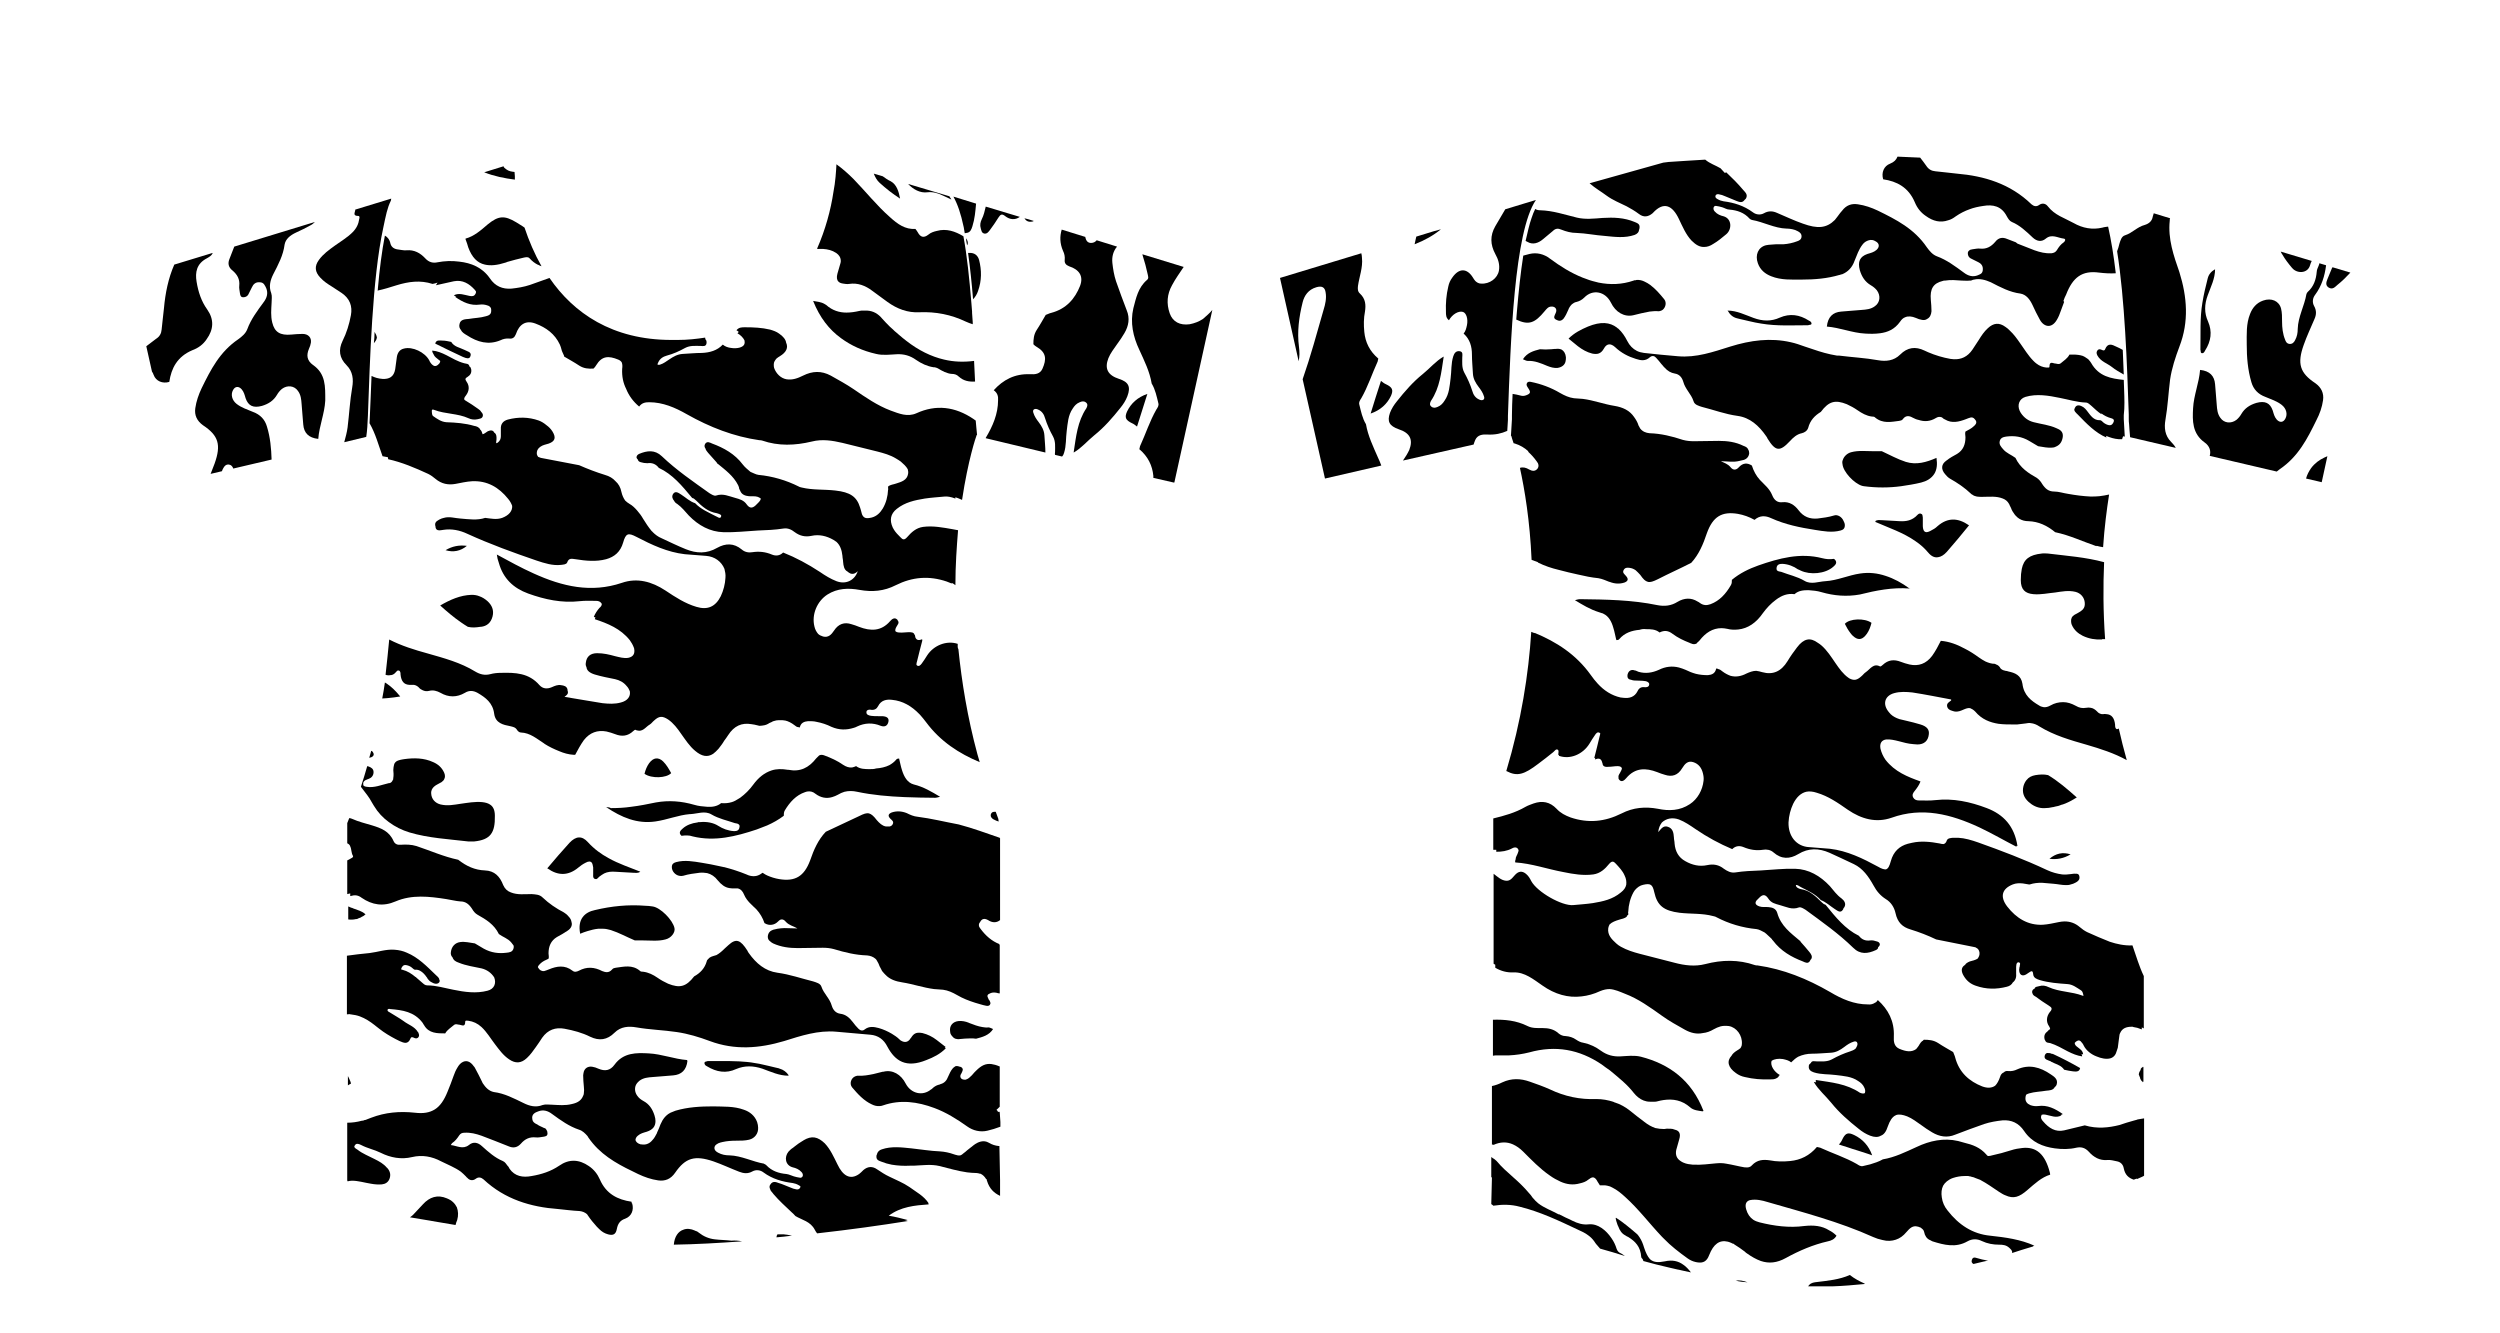 <?xml version="1.0" encoding="utf-8"?>
<!-- Generator: Adobe Illustrator 25.3.0, SVG Export Plug-In . SVG Version: 6.00 Build 0)  -->
<svg version="1.1" id="Layer_1" xmlns="http://www.w3.org/2000/svg" xmlns:xlink="http://www.w3.org/1999/xlink" x="0px" y="0px"
	 viewBox="0 0 750.2 400.1" style="enable-background:new 0 0 750.2 400.1;" xml:space="preserve">
<g>
	<path d="M115.5,70.7c-0.9,4.6-1.6,10.1-2.1,15.8c0,0.2,0,0.5-0.1,0.7c1.9-0.4,3.8-1,5.7-1.6c3.6-1.1,7.1-1.6,10.8-0.4
		c0.5-0.1,1-0.2,1.5-0.4c-0.2,0.3-0.3,0.5-0.5,0.8c1.8-0.4,3.6-0.8,5.4-1.2c2.6-0.5,4.6,0.7,6.3,2.6c0.1,0.1,0.2,0.3,0.3,0.4
		c0.1,0.3,0,0.6-0.2,0.9c-0.4,0.7-1.1,0.6-1.7,0.5c-1.6-0.3-3.1-1-4.7-0.2c0.2,0.2,0.4,0.3,0.7,0.4c-0.1,0-0.2,0.1-0.3,0.1
		c2.3,1.6,4.6,2.7,7.4,2.3c0.8-0.1,1.6,0,2.4,0.3c0.4,0.1,0.7,0.4,0.9,0.7c0.1,0.3,0.1,0.5,0.1,0.9c0,1.1-0.8,1.4-1.6,1.6
		c-1.7,0.5-3.4,0.5-5.1,0.8c-1.1,0.1-2.5,0.1-2.8,1.5c-0.2,0.8,0,1.3,0.4,1.8c0.3,0.7,1.1,1.2,1.8,1.6c3.2,2.1,6.5,3,10.1,1.5
		c0.8-0.4,1.7-0.6,2.7-0.5c0.9,0.1,1.5-0.3,1.9-1.3c1-3,3-4.3,5.9-3.2c3.2,1.2,5.8,3.1,7.3,6.3c0.2,0.5,0.4,1,0.5,1.5
		c0.1,0.5,0.4,1,0.6,1.5c0,0,0,0,0,0c0.1,0.2,0.2,0.4,0.2,0.6c1.5,0.9,3,1.7,4.5,2.7c1.4,0.9,2.8,1,4.3,0.9c0.3-0.3,0.6-0.6,0.8-1
		c1.7-2.8,3.7-2.9,6.6-1.7c0.5,0.2,0.9,0.5,1.1,0.9c0.2,0.6,0.2,1.2,0.1,1.9c-0.1,2.3,0.3,4.2,1.2,6c0.8,2,2.1,3.8,3.9,5.3
		c0.8-1.1,1.8-1.3,3-1.3c4.1,0,7.8,1.6,11.3,3.6c6.9,3.9,14.1,6.7,21.8,7.8c0.3,0,0.5,0,0.8,0.1c4.9,1.7,9.9,1.5,14.9,0.3
		c3.1-0.8,6.2-0.3,9.2,0.4c3.5,0.9,7,1.7,10.5,2.6c1.9,0.5,3.8,1,5.6,2.1c0.5,0.3,1,0.6,1.4,0.9c0.8,0.7,1.6,1.4,2.1,2.3
		c0.1,0.4,0.2,0.9,0.1,1.4c-0.3,1.9-2,2.4-3.6,2.9c-0.8,0.3-1.7,0.3-2.4,0.9c0,0.2,0,0.4,0,0.6c0.1,0.1,0.1,0.2,0,0.3
		c-0.1,2.1-0.6,4-1.6,5.7c-0.8,1.3-1.8,2.3-3.3,2.7c-1.7,0.4-2.4,0.2-2.9-0.9c-0.1-0.2-0.1-0.4-0.2-0.7c-0.1-0.5-0.3-1-0.4-1.4
		c-1-3.3-3-4.6-7.4-5.1c-3.4-0.4-6.8-0.1-10.1-0.9c-0.3-0.1-0.6-0.1-0.9-0.3c-3.8-1.9-7.9-3.1-12.1-3.5c-0.8-0.1-1.6-0.6-2.4-0.9
		c-0.8-0.7-1.6-1.3-2.3-2.2c-2.4-3.2-5.7-5-9.2-6.3c-0.7-0.3-1.5-0.8-2.1,0.1c-0.3,0.5-0.2,1,0.1,1.4c0.1,0.5,0.5,0.9,0.8,1.3
		c0.8,0.9,1.7,1.9,2.5,2.8c0.1,0.1,0.2,0.3,0.2,0.4l0.1,0c2.3,1.9,4.8,3.7,6.2,6.5c0.1,0.3,0.3,0.6,0.3,1c0.1,0.2,0.1,0.3,0.2,0.4
		c0,0.1,0,0.1,0.1,0.2c0.4,1.2,1.5,1.6,2.6,1.7c0.9,0.1,1.8-0.1,2.7,0.2c0.4,0.2,0.7,0.3,0.9,0.5c0,0.3-0.2,0.7-0.7,1.2
		c-0.3,0.3-0.6,0.6-0.9,0.9c-1,0.9-1.8,0.8-2.6-0.3c-0.9-1.3-2.1-1.6-3.5-2c-1.9-0.5-3.6-1.4-5.7-0.7c-0.6,0.2-1.3-0.3-2-0.7
		c-4.9-3.5-9.9-6.9-14.3-11.1c-2.1-2-4.4-1.7-6.8-0.7c-0.4,0.2-0.8,0.5-0.8,1.1c0.1,0.3,0.2,0.4,0.4,0.6c0.1,0.5,0.5,0.7,0.9,0.8
		c0.6,0.2,1.3,0.3,2,0.3c1.3-0.2,2.5,0.2,3.4,1.4c4.1,1.9,7,5.4,9.9,8.9c0.1,0.1,0.2,0.2,0.3,0.2c0.1,0,0.2,0.1,0.3,0.1
		c0.2,0.2,0.5,0.4,0.7,0.6l0,0c1.8,1.8,3.6,3.4,6.2,3.8c0.4,0.1,1,0.3,1.3,0.6c0,0.1,0,0.2,0,0.4c-0.3,0.9-1.2,0-1.8-0.2
		c-2.1-1.1-4.3-2-6-3.8c-1.6-0.5-2.8-1.7-4.2-2.6c-0.8-0.5-1.7-1.2-2.4-0.2c-0.5,0.8-0.2,1.5,0.3,2.1c0.2,0.4,0.5,0.7,0.9,0.9
		c1.4,1,2.4,2.3,3.5,3.5c2.9,3,6.4,4.9,10.4,5c3.4,0.1,6.9-0.3,10.3-0.5c2.6-0.1,5.2-0.2,7.7-0.6c1.3-0.2,2.4,0.3,3.4,1.1
		c1.5,1.1,3.1,1.5,5,1.1c2.3-0.5,4.5,0,6.6,1.2c0.3,0.2,0.6,0.4,0.9,0.6c1.1,1,1.6,2.4,1.8,4.2c0,0.6,0.2,1.2,0.2,1.8
		c0.1,1.2,0.3,2.4,1.3,2.9c0.2,0.2,0.5,0.4,0.9,0.6c0.9,0.3,1.6-0.1,2.2-0.7c-0.9,2.7-3.5,4.1-6.4,3c-1.8-0.7-3.4-1.7-5-2.8
		c-3.5-2.3-7.2-4.3-11-5.8c-1,1-2.2,1.1-3.4,0.6c-1.9-0.8-3.8-1-5.8-0.7c-1.1,0.2-2.3,0-3.2-0.8c-2.4-2-4.9-1.9-7.4-0.5
		c-3.1,1.8-6.2,1.7-9.4,0.4c-2.5-1-4.9-2.2-7.3-3.3c-1-0.4-1.9-1.1-2.6-1.8c0-0.1-0.1-0.1-0.2-0.2c-0.1-0.1-0.1-0.1-0.2-0.2
		c-0.9-1.1-1.7-2.3-2.5-3.6c-0.5-0.9-1.1-1.7-1.8-2.5c-0.7-0.8-1.4-1.5-2.3-2c-0.5-0.3-0.9-0.6-1.3-1c-0.5-0.7-0.9-1.6-1.1-2.5
		c-0.3-1.5-0.9-2.5-1.8-3.3c-0.8-0.9-1.8-1.5-3.2-1.9c-2.6-0.8-5.2-1.8-7.7-2.9c-3.8-0.7-7.7-1.5-11.5-2.2c-0.3-0.1-0.5-0.2-0.8-0.3
		c-0.2-0.2-0.3-0.5-0.4-0.8c-0.1-1,0.3-1.7,1-2.2c0.8-0.6,1.7-0.7,2.6-1c1.9-0.7,2.2-1.8,1.1-3.6c-0.5-0.8-1.1-1.4-1.8-1.9
		c-0.7-0.6-1.5-1.1-2.3-1.4c-3.1-1.1-6.2-1.1-9.3-0.3c-1.4,0.4-2.2,1.3-2.1,2.9c0,0.7,0,1.4,0,2.1c0,0.8-0.3,1.4-0.8,1.8
		c-0.2,0.2-0.4,0.3-0.6,0.3c0-0.1,0-0.3,0-0.4c0.1-0.4,0.1-0.9,0.1-1.3c0-0.8-0.3-1.3-0.7-1.5c-0.3-0.7-1-0.8-1.9-0.4
		c-0.3,0.2-0.6,0.4-0.9,0.6c-0.3,0.2-0.5,0.3-0.7,0.3c0-0.1,0-0.2-0.1-0.3c-0.1-0.5-0.3-0.8-0.6-1.1c-0.3-0.7-1.1-1-1.8-1.1
		c-2.7-0.8-5.5-1-8.3-1.1c-1.6-0.1-2.8-1-4.1-1.9c-0.2-0.3-0.3-0.7-0.3-1.1c-0.1-0.7,0.1-1,0.7-0.7c3.4,1.3,7,1,10.3,2.5
		c0.8,0.4,1.8,0.5,2.7,0.3c0.6-0.2,1.4-0.1,1.6-1c0.1-0.5-0.2-0.9-0.5-1.2c-0.2-0.4-0.6-0.7-0.9-0.9c-1.2-0.9-2.5-1.7-3.8-2.5
		c-0.1-0.1-0.2-0.1-0.3-0.2c-0.2-0.3-0.1-0.7,0.4-1.3c1-1.3,1.2-2.8,0.2-4.2c-0.5-0.7-0.4-1,0.3-1.4c0.8-0.5,1.3-1.2,1.1-2.3
		c-0.1-0.4-0.2-0.7-0.5-0.8c-0.2-1-1-0.8-1.6-1c-1.9-0.5-3.6-1.5-5.3-2.4c-1.4-0.7-2.8-1.3-4.3-1.4c0,0.4,0.2,0.8,0.4,1.1
		c0.3,0.8,1,1.2,1.6,1.7c0.1,0.1,0.3,0.2,0.4,0.3c0,0.2,0,0.4-0.2,0.7c-0.6,0.7-1.3,1.2-2.1,0.5c-0.4-0.3-0.8-0.9-1-1.4
		c-1.3-2.4-5-4.2-7.6-3.5c-1.3,0.3-1.9,1.3-2.1,2.5c-0.2,1.2-0.3,2.5-0.5,3.7c-0.4,2.3-1.8,3-3.8,2.9c-1.3-0.1-2.3-0.4-3.3-0.9
		c-0.2,4.3-0.3,8.3-0.5,12c0,0.7-0.1,1.5-0.1,2.2c1.8,3.1,2.7,6.6,3.9,9.9c0.5,0.1,1.1,0.2,1.6,0.3c0,0.2,0.1,0.4,0.1,0.6
		c4.1,0.9,8.1,2.6,12,4.4c0.8,0.4,1.5,0.9,2.2,1.5c1.8,1.5,3.8,1.9,6,1.5c1.6-0.3,3.3-0.7,5-0.8c4.5-0.2,8,1.8,10.8,5.3
		c0.6,0.7,1,1.5,1.2,2.1c0.1,1.5-0.9,2.8-3,3.6c-1.7,0.6-3.4,0.2-5.1,0c-2.4,0.8-4.9,0.4-7.4,0.2c-1.7-0.1-3.3-0.7-5-0.2
		c-0.2,0.1-0.5,0.1-0.7,0.2c-0.9,0.4-2.1,0.9-1.9,2c0,0.2,0.1,0.3,0.1,0.4c0,0.1,0,0.1,0,0.2c0.2,1.3,1.5,0.9,2.3,0.8
		c2.5-0.4,5,0.1,7.3,1.2c6.8,3.1,13.7,5.6,20.7,8c2.4,0.8,4.9,1.6,7.4,1.3c0.7-0.1,1.5-0.1,1.8-0.7c0.5-1.5,1.5-1.1,2.5-1
		c3.1,0.5,6.2,0.8,9.2,0c2.5-0.7,4.3-2.2,5.1-5c0.8-2.8,1.5-3,4-1.7c4.6,2.4,9.3,4.6,14.5,5.2c2.1,0.2,4.3,0.3,6.4,0.5
		c2.6,0.2,4.6,1.7,5.5,3.9c0.2,0.8,0.4,1.7,0.3,2.7c-0.1,1.9-0.6,3.8-1.4,5.5c-1.6,3.2-4,4.2-7.3,3.2c-3.4-1-6.3-2.9-9.3-4.9
		c-4.1-2.7-8.5-3.9-13.1-2.3c-9.2,3.1-17.8,1.1-26.4-2.8c-3.8-1.7-7.4-3.7-11.1-5.7c0.1,0.9,0.3,1.7,0.6,2.5
		c1.3,4.7,4.4,7.6,8.8,9.2c5,1.8,10.1,2.9,15.4,2.3c1.7-0.2,3.3-0.1,5-0.1c0.7,0,1.3,0.2,1.7,0.9c0,0.5-0.3,0.9-0.7,1.2
		c-0.7,0.8-1.3,1.7-1.7,2.7c0.2,0.1,0.3,0.1,0.5,0.2c-0.1,0.2-0.2,0.4-0.2,0.5c3.9,1.3,7.7,2.8,10.5,6.3c0.5,0.7,0.9,1.4,1.2,2.2
		c0,0.1,0.1,0.2,0.1,0.3c0.3,1.6-0.3,2.5-1.8,2.8c-1.3,0.2-2.6-0.2-3.9-0.5c-1.8-0.5-3.5-0.9-5.4-0.9c-2,0-3.2,1-3.4,2.9
		c-0.1,0.5,0,0.9,0.2,1.3c0.1,1,0.9,1.7,2.5,2.2c2,0.6,4.1,1,6.1,1.4c1.3,0.3,2.5,0.9,3.4,2c0.5,0.5,0.8,1.1,1,1.6
		c0.3,1.6-0.7,2.9-2.7,3.4c-1.8,0.5-3.6,0.4-5.5,0.2c-3.9-0.6-7.6-1.3-11.4-1.9c0.5-0.4,1.2-0.8,1-1.6c0-0.1-0.1-0.3-0.1-0.4
		c0-0.1,0-0.1,0-0.2c-0.2-1-1.1-1.2-1.9-1.3c-1-0.2-1.9,0.2-2.8,0.6c-1.4,0.6-2.7,0.5-3.7-0.6c-3.2-3.7-7.3-3.8-11.5-3.7
		c-1.1,0-2.2,0.1-3.3,0.4c-1.6,0.4-3,0.1-4.5-0.8c-4.4-2.7-9.3-4-14.2-5.4c-4-1.1-7.9-2.3-11.6-4.2c-0.3,3.4-0.7,6.9-1.1,10.6
		c0.1,0,0.2,0,0.4,0.1c0.3,0,0.6,0.1,0.9,0c0.7,0,1.2-0.2,1.8-0.9c0.2-0.2,0.4-0.5,0.6-0.5c0.1,0,0.2,0,0.3,0
		c0.5,0.2,0.5,0.8,0.5,1.2c0.2,2,1,3,2.6,3.1c0.2,0,0.5,0,0.8,0c0.2,0,0.4,0,0.6,0c0.6,0.1,1.1,0.4,1.5,0.8c0.3,0.4,0.7,0.6,1.1,0.8
		c0.6,0.3,1.3,0.4,2,0.2c1.2-0.3,2.3,0,3.4,0.6c2.4,1.4,4.9,1.4,7.3,0c1.3-0.8,2.5-0.7,3.8,0c2.4,1.4,4.6,3,5,6.3
		c0.4,2.8,2.7,3.3,4.8,3.7c0.8,0.2,1.6,0.3,2.1,1.2c0.3,0.4,0.7,0.7,1.1,0.7c2.8,0.1,4.8,1.9,7,3.3c0,0,0.1,0.1,0.1,0.1
		c1.4,0.9,2.9,1.6,4.4,2.2c1.4,0.6,2.8,1,4.4,1.1c0.1,0,0.2,0,0.4,0c0,0,0,0,0,0c0,0,0,0,0,0c0.8-1.5,1.6-3,2.6-4.4
		c1.8-2.3,4.1-3.1,6.8-2.6c0.9,0.2,1.8,0.5,2.6,0.8c2,0.8,3.8,0.6,5.4-0.9c0.2-0.2,0.6-0.5,0.7-0.4c0.2,0.1,0.4,0.2,0.6,0.2
		c0.7,0.2,1.3,0,1.9-0.4c0.6-0.4,1.1-1,1.8-1.4c0.5-0.3,0.8-0.8,1.3-1.2c1.5-1.4,2.5-1.4,4.2-0.3c1.6,1.1,2.8,2.7,3.9,4.3
		c1.3,1.8,2.5,3.7,4.2,5.1c2,1.7,3.7,2,5.4,0.9c0.5-0.4,1.1-0.9,1.6-1.5c0.6-0.8,1.2-1.5,1.7-2.4c0.4-0.5,0.8-1.1,1.2-1.7
		c1.8-2.8,4.1-3.8,7-3.3c0.2,0,0.4,0.1,0.6,0.1c0,0,0.1,0,0.1,0c0.4,0.1,0.9,0.2,1.3,0.3c0.1,0,0.2,0.1,0.4,0.1
		c0.5,0,1.1-0.1,1.6-0.2c0.3-0.1,0.7-0.2,1-0.4c0.1-0.1,0.2-0.1,0.3-0.2c0.3-0.1,0.6-0.3,0.9-0.4c0,0,0.1,0,0.1-0.1
		c0.1,0,0.2-0.1,0.3-0.1c0.6-0.2,1.1-0.3,1.6-0.3c0,0,0,0,0.1,0c0.3,0,0.6,0,0.9,0c0.3,0,0.6,0.1,0.8,0.1c0,0,0.1,0,0.1,0
		c0.9,0.2,1.9,0.7,2.8,1.4c0.4,0.3,0.7,0.6,1.2,0.6c0.1,0,0.3,0.1,0.4,0.1c0.3-1.4,1.3-1.8,2.5-1.9c0.9,0,1.7,0,2.5,0.2
		c1.6,0.3,3.1,0.8,4.5,1.5c2.3,1,4.5,1,6.7,0.3c0.3-0.1,0.7-0.2,1-0.4c2.3-1.1,4.7-1.2,7.1-0.2c1.1,0.4,2,0.1,2.3-1.2
		c0.3-1.4-0.9-1.6-1.7-1.7c-0.3,0-0.6,0-0.9,0c-0.2,0-0.3,0-0.5,0c-0.7,0-1.4,0-2.1-0.1c-0.6-0.1-1.4-0.3-1.4-1c0-0.2,0-0.3,0.1-0.5
		c0.3-0.4,0.9-0.4,1.4-0.3c0.9,0.1,1.6-0.3,2-1.1c0.9-1.8,2.5-2.1,4.2-1.9c3.2,0.3,5.9,1.9,8.2,4.3c0.1,0.1,0.1,0.1,0.2,0.2
		c0.6,0.7,1.3,1.5,1.8,2.2c4.3,5.8,9.9,9.4,16.1,12c0,0,0,0,0,0c0,0,0,0,0,0c-0.2-0.8-0.5-1.6-0.7-2.4c-3-11.1-4.7-21.7-5.7-31.5
		c-0.3-0.4-0.2-1.1-0.2-1.6c-3.3-1.1-7.2,0.4-9.2,3.5c-0.5,0.8-1,1.6-1.6,2.4c-0.3,0.4-0.8,1-1.4,0.6c-0.1-0.1-0.2-0.2-0.2-0.3
		c0-0.3,0.1-0.7,0.2-1c0.5-2,1-4.1,1.6-6.3c0,0-0.1,0-0.1,0c0-0.1,0-0.2,0.1-0.3c-1,0.4-1.7,0.4-2.1-0.5c0-0.1-0.1-0.3-0.1-0.5
		c0-0.2-0.1-0.3-0.2-0.4c-0.2-0.7-1-0.7-1.8-0.7c-0.9,0-1.8,0.2-2.7,0.1c-0.6,0-1-0.2-1.2-0.4c-0.1-0.3,0-0.8,0.3-1.3
		c0.3-0.6,1-1.2,0.4-1.9c0-0.1-0.1-0.3-0.3-0.4c-0.7-0.6-1.5,0-2,0.6c-2.7,3.1-5.9,3-9.3,1.7c-0.8-0.3-1.5-0.6-2.3-0.8
		c-2.1-0.7-3.9-0.1-5.2,1.9c-0.8,1.2-1.7,2.2-3.3,1.8c-0.6-0.2-1.1-0.4-1.5-0.8c-0.5-0.6-0.9-1.3-1.1-2.2c-0.9-3.6,0.8-7.6,3.9-9.6
		c3-1.9,6.3-2,9.6-1.4c3.8,0.7,7.4,0.4,10.9-1.4c5-2.5,10-2.9,15.3-1.1c0.5,0.2,1,0.4,1.5,0.6c0-0.1,0-0.1,0-0.2
		c0.4,0.2,0.8,0.4,1.1,0.7c0-6,0.4-11.5,0.8-16.5c-0.5-0.1-1.1-0.2-1.6-0.3c-2.9-0.5-5.9-1.1-8.9-0.7c-2.1,0.3-3.5,1.6-4.8,3.1
		c-0.8,0.9-1.3,0.8-2,0c-0.7-0.7-1.4-1.4-1.9-2.2c-0.1-0.2-0.3-0.5-0.4-0.7c-1-2.2-0.7-4.1,1.2-5.6c2.5-2,5.4-2.6,8.4-3.1
		c2-0.3,3.9-0.4,5.9-0.6c0.9-0.1,2,0.1,3.3,0.6c0-0.1,0-0.3,0-0.4c0.7,0.2,1.3,0.5,2,0.8c1.8-12,4.2-19,4.3-19.2l0.1-0.3l0.1,0
		c-0.1-1.3-0.3-2.8-0.4-4.3c-0.2-0.2-0.5-0.3-0.7-0.5c-5.5-3.7-11.2-4.4-17.1-1.7c-2.7,1.2-5.2,0.1-7.7-0.8c-4-1.5-7.6-4-11.1-6.4
		c-2.2-1.5-4.6-2.8-6.9-4.1c-2.8-1.5-5.5-1.4-8.3,0c-1.6,0.8-3.2,1.4-5,1.1c-1.7-0.3-3.1-1.7-3.7-3.4c-0.1-0.3-0.1-0.7-0.1-1.1
		c0-0.7,0.4-1.2,0.8-1.7c0.3-0.3,0.7-0.5,1-0.7c2-1.2,2.6-2.6,1.9-4.1c-0.1-0.9-0.9-1.9-2.1-2.7c-0.8-0.6-1.7-0.9-2.7-1.2
		c-2.5-0.6-5-0.7-7.6-0.7c-0.9,0-1.8,0-2.5,0.9c0.2,0.1,0.5,0.3,0.7,0.5c-0.1,0.1-0.2,0.2-0.4,0.4c0.9,0.5,1.7,1.3,2.1,2.1
		c0.1,0.4,0.1,0.8,0,1.1c-0.3,1-2.1,1.5-4,1.2c-0.9-0.1-1.8-0.4-2.5-1c-1.7,1.8-3.9,2.4-6.3,2.5c-1.9,0-3.8,0.2-5.8,0.3
		c-1.5,0.1-2.7,0.8-3.9,1.6c-0.9,0.6-1.8,1.3-2.8,1.6c-0.2,0.1-0.5,0.1-0.8,0c0-0.2,0.1-0.4,0.2-0.6c0.5-1.2,1.5-1.8,2.6-2.1
		c1.9-0.5,3.7-1.3,5.5-2.3c1.5-0.8,3.1-0.6,4.6-0.6c0.6,0,1.6,0.3,1.8-0.7c0.1-0.5,0-0.9-0.2-1.2c0,0-0.1,0-0.1,0
		c0-0.2-0.1-0.4-0.1-0.6c-2.6,0.4-5.3,0.7-8.2,0.7h-1.9c-17.8,0-29.4-8.1-36.6-18.6c-1.9,0.7-3.9,1.4-5.9,2.1
		c-1.8,0.6-3.7,0.9-5.5,1.1c-2.7,0.2-4.9-0.7-6.5-3.1c-2.3-3.3-5.6-4.6-9.2-5c-2.2-0.3-4.4-0.2-6.5,0.2c-1.4,0.3-2.6,0-3.7-1.2
		c-1.5-1.6-3.3-2.6-5.6-2.4c-0.9,0.1-1.9-0.2-2.9-0.3c-1-0.2-1.8-0.8-2-2C116.9,72,116.4,71.2,115.5,70.7z"/>
	<path d="M252.4,101.5c3,2.2,6.5,3.8,10.5,4.7c2,0.5,4.2,0.2,6.2,0.1c2.1-0.1,4,0.4,5.8,1.7c1.6,1.1,3.3,1.9,5.2,2.2
		c0.1,0,0.1,0,0.2,0c0,0,0,0,0.1,0c0.7,0.1,1.4,0.5,2,0.9c0.7,0.4,1.4,0.7,2.1,0.9c0,0,0,0,0,0c0.4,0.1,0.7,0.2,1.1,0.2
		c0.8,0,1.5,0.2,2.1,0.8c1.4,1.3,3.1,1.6,4.8,1.5h0.1c-0.1-2-0.2-4.1-0.3-6.2c-3.1,0.4-6.1,0.3-9-0.4c0,0,0,0,0,0
		c-3.9-0.9-7.7-2.8-11.3-5.6c-0.8-0.6-1.5-1.2-2.2-1.8c-0.5-0.4-0.9-0.8-1.4-1.2c-0.1-0.1-0.3-0.3-0.4-0.4c-0.3-0.3-0.6-0.5-0.9-0.8
		c-0.8-0.8-1.6-1.6-2.3-2.4c-1.3-1.6-2.8-2.4-4.6-2.5c-0.4,0-0.8,0-1.2,0c-0.4,0-0.7,0-1.1,0.1c-1.3,0.3-2.6,0.5-3.9,0.5
		c-2.1,0-4.2-0.6-6.1-2.3c-0.2-0.1-0.3-0.2-0.5-0.3c-1-0.6-2.3-0.7-3.4-0.9C246,95.3,248.8,98.9,252.4,101.5z"/>
	<path d="M154.5,52.9c0-0.4-0.1-0.9-0.1-1.3c-0.9-0.1-1.7-0.2-2.5-0.8c-0.4-0.3-0.7-0.5-0.8-0.9l-5.8,1.8c3,1.2,6.1,1.8,9.2,2.2
		C154.5,53.5,154.5,53.2,154.5,52.9z"/>
	<path d="M106.8,275.8c0.1,0,0.1,0,0.2,0c0.2,0,0.3-0.1,0.5-0.2c0.3-0.1,0.5-0.2,0.8-0.3c0,0,0.1,0,0.1-0.1c0.2-0.1,0.4-0.2,0.6-0.3
		c0.2-0.1,0.3-0.2,0.5-0.4c0.1,0,0.1-0.1,0.2-0.1c0,0,0,0,0,0c0,0,0,0,0,0c-1-1-2.4-1.3-3.7-1.8c-0.2-0.1-0.4-0.2-0.5-0.2
		c0,0-0.1,0-0.1,0v0c-0.3-0.1-0.5-0.3-0.9-0.4l0,3.9C105.2,276,106,276,106.8,275.8z"/>
	<path d="M104.4,322.9v2.8c0.3-0.2,0.6-0.4,0.9-0.5c0-0.6-0.4-1.1-0.6-1.7C104.6,323.3,104.5,323.1,104.4,322.9z"/>
	<path d="M278.3,57.7c1.7-0.2,3.3,0.3,4.9,1.1c0.8,0.4,1.6,0.7,2.3,1.1c-0.2-0.3-0.4-0.7-0.6-1c0,0,0,0,0,0l-12.4-3.7
		C274,56.8,276.1,58,278.3,57.7z"/>
	<path d="M264,54.9c1.9,1.7,3.9,3.3,6.1,4.7c-0.4-2.1-1-4.2-2.8-5.2c-0.9-0.4-1.7-1-2.4-1.5l-2.7-0.8
		C262.6,53.1,263.1,54.1,264,54.9z"/>
	<path d="M298,245.8c0.6,0.3,1.1,0.6,1.7,0.7v-0.1c0-0.1-0.1-0.2-0.1-0.3l0-0.3c-0.3-0.7-0.5-1.5-0.8-2.2c-0.1,0-0.2,0-0.3,0
		c-0.1,0-0.1,0-0.2,0c-0.1,0-0.3,0.1-0.4,0.1c-0.3,0.1-0.5,0.4-0.6,0.8c0,0,0,0,0,0c0,0,0,0,0,0C297.2,245.1,297.6,245.5,298,245.8z
		"/>
	<path d="M112.1,226.6c0.1-0.2,0-0.4,0-0.5c-0.1-0.3-0.3-0.6-0.6-0.8c0,0,0,0.1,0,0.1c0,0-0.1-0.1-0.1-0.1c-0.2,0.7-0.4,1.4-0.6,2.1
		C111.2,227.3,111.9,227.2,112.1,226.6z"/>
	<path d="M296.6,308.3c-0.6,0.1-1.2,0-1.8-0.1c-1.3-0.2-2.6-0.7-3.9-1.2c-0.1,0-0.2-0.1-0.2-0.1c-1-0.4-2-0.6-3.1-0.5
		c-1.7,0.2-2.7,1.4-2.5,3c0,0.4,0.1,0.8,0.3,1.1c0,0,0,0,0,0c0.1,0.1,0.1,0.2,0.2,0.3c0,0,0,0,0,0c0.3,0.4,0.6,0.7,1.1,0.9
		c0.4,0.1,0.8,0.2,1.3,0.1c1.1-0.1,2.1-0.2,3.2-0.2c0.6,0,1.2,0,1.7,0.1c1.9-0.5,3.9-1,5.1-2.9c0,0,0,0,0,0c0,0,0,0,0,0
		C297.5,308.6,297,308.3,296.6,308.3z"/>
	<path d="M234,320.7c-0.1,0-0.1,0-0.2-0.1c-0.4-0.1-0.9-0.2-1.3-0.3c-1.1-0.3-2.2-0.5-3.4-0.8c-0.9-0.2-1.7-0.4-2.6-0.5
		c-1.5-0.3-3.1-0.4-4.6-0.5c-1.9-0.1-3.8-0.1-5.8-0.1c-1.2,0-2.5,0-3.7,0c-0.2,0.1-0.5,0.1-0.7,0.2c-0.1,0-0.3,0.1-0.3,0.4
		c0,0.1,0,0.3,0.1,0.4c0.1,0.3,0.5,0.5,0.7,0.6c2.8,1.7,5.7,2.2,8.7,0.8c2.6-1.1,5.2-1,7.9-0.1c2.5,0.9,5,2.1,7.8,2.1
		c0,0-0.1-0.1-0.1-0.1c0.1,0,0.1,0,0.2,0C236,321.7,235.1,321,234,320.7z"/>
	<path d="M173.6,260.3c0.6-0.5,1.3-1,2.1-1.4c0.9-0.5,1.5-0.5,1.9,0c0.2,0.3,0.3,0.8,0.4,1.4c0,0.7,0,1.4,0,2.1c0,0.5-0.1,1,0.4,1.3
		c0.2,0.1,0.4,0.1,0.5,0.1c0,0,0,0,0,0c0,0,0.1,0,0.1,0c0,0,0,0,0,0c0.2-0.1,0.3-0.2,0.5-0.4c0.1-0.1,0.2-0.2,0.3-0.3
		c0.5-0.4,1-0.7,1.5-1c1-0.5,2.2-0.6,3.4-0.5c1.8,0.1,3.5,0.2,5.3,0.3c0.7,0,1.4,0.2,2.1-0.3c0,0,0,0,0,0c0,0,0,0,0.1,0
		c-3.2-1.3-6.6-2.4-9.6-4.1c-2.2-1.2-4.3-2.7-6.2-4.8c-1.8-2-3.6-1.8-5.5,0.2c-2.3,2.5-4.5,5.1-6.7,7.7c0,0,0,0,0.1,0c0,0,0,0,0,0
		C167.4,262.8,170.5,262.9,173.6,260.3z"/>
	<path d="M112.2,103c0.4-0.5,0.8-1,0.9-1.7c-0.1-0.7-0.4-1.2-0.7-1.7C112.4,100.7,112.3,101.9,112.2,103z"/>
	<path d="M138.9,107.1c0.2,0.1,0.5,0.2,0.8,0.3c0.4,0.1,0.8,0.2,1.1,0c0.2-0.1,0.3-0.3,0.4-0.6c0.2-0.6-0.1-1-0.5-1.2
		c-0.4-0.2-0.9-0.4-1.3-0.6c-1.4-0.7-3.1-0.9-4-2.4c-0.9-0.2-1.8-0.4-2.7-0.4c-0.8,0-1.8-0.3-2.1,0.9c0,0,0,0,0,0c0,0,0,0,0,0
		C133.4,104.5,136.1,105.8,138.9,107.1z"/>
	<path d="M174.1,280.2C174.1,280.2,174.1,280.2,174.1,280.2c0.7-0.3,1.5-0.6,2.2-0.8c1-0.3,2.1-0.6,3.2-0.7c0.1,0,0.2,0,0.3,0
		c0.3,0,0.5,0,0.8,0c0.1,0,0.3,0,0.4,0c0.8,0,1.5,0.2,2.3,0.4c2.5,0.8,4.8,2.1,7.2,3.1c0,0,0,0,0,0c0,0,0,0,0,0c0.8,0,1.6,0,2.4,0
		c2.3,0,4.6,0.3,6.8-0.3c1.7-0.4,3-2.1,2.7-3.4c-0.5-2.4-4.2-6.2-6.6-6.5c-0.7-0.1-1.5-0.2-2.2-0.2c-5.1-0.4-10.1,0.1-15.1,1.3
		C175.6,273.7,173.2,275.7,174.1,280.2C174,280.2,174,280.2,174.1,280.2z"/>
	<path d="M633.1,282.6c-2.3-0.9-4.6-1.9-6.8-2.9c-0.8-0.4-1.5-0.9-2.2-1.5c-1.4-1.2-2.9-1.7-4.6-1.7c-0.6,0-1.1,0.1-1.7,0.2
		c-1.5,0.3-3.2,0.7-4.8,0.8c-4.4,0.2-7.9-1.9-10.7-5.5c-2.2-2.9-1.6-5.3,1.7-6.6c1-0.4,2-0.4,3-0.3c0.6,0.1,1.2,0.2,1.8,0.3
		c0,0,0.1,0,0.1,0c0.1,0,0.1,0,0.2,0c1.2-0.4,2.4-0.5,3.6-0.5c1.1,0.1,2.3,0.2,3.5,0.3c1.3,0.1,2.5,0.4,3.7,0.4c0.5,0,1,0,1.5-0.2
		c0.2-0.1,0.5-0.1,0.7-0.2c0.9-0.4,2.1-0.9,1.9-2.1c-0.1-0.8-0.6-1-1.2-0.9c-0.5-0.1-1,0.1-1.4,0.1c-0.9,0.1-1.7,0.2-2.6,0.1
		c-1.5-0.2-3-0.6-4.5-1.3c-6.8-3.2-13.7-5.8-20.7-8.3c-2-0.7-4-1.3-6-1.4c-0.5,0-1.1,0-1.6,0c-0.7,0.1-1.5,0.1-1.8,0.8
		c-0.2,0.7-0.6,1-1,1.1c-0.4,0-0.8-0.1-1.2-0.2c-2.7-0.5-5.5-0.8-8.2-0.2c-0.4,0.1-0.8,0.2-1.3,0.3c-2.5,0.7-4.3,2.3-5.1,5.2
		c-0.4,1.5-0.8,2.3-1.5,2.5c-0.6,0-1.3-0.2-2.3-0.8c-4.6-2.5-9.3-4.8-14.5-5.4c-2.1-0.2-4.2-0.3-6.3-0.5c0,0-0.1,0-0.1,0
		c-3.7-0.3-6.1-3.3-6-7.4c0.1-2,0.6-3.9,1.4-5.6c1-2,2.3-3.2,3.9-3.6c0.9-0.2,2-0.1,3.2,0.3c3.4,1,6.3,3,9.3,5.1
		c4.1,2.8,8.5,4,13.1,2.4c9.2-3.3,17.8-1.1,26.4,2.9c3.8,1.8,7.4,3.9,11.1,5.8c0-0.1,0-0.2,0-0.3c0.1,0,0.2,0.1,0.3,0.1
		c-0.9-6-4.2-9.5-9.2-11.4c-5-1.9-10.1-3-15.4-2.4c-1.7,0.2-3.3,0.1-5,0.1c-0.7,0-1.3-0.2-1.7-0.9c-0.4-0.8,0-1.4,0.5-2
		c0.7-0.9,1.3-1.7,1.7-2.8c-3.9-1.4-7.7-2.9-10.5-6.5c-0.7-1-1.2-2.1-1.5-3.3c-0.3-1.6,0.3-2.6,1.7-2.8c1.2-0.1,2.5,0.2,3.7,0.5
		c1.5,0.4,2.9,0.8,4.4,0.9c0.4,0,0.8,0.1,1.3,0.1c2,0,3.2-1.1,3.4-3c0.2-1.4-0.5-2.4-2.5-3c-1.4-0.4-2.8-0.8-4.2-1.1
		c-0.7-0.2-1.4-0.3-2.1-0.5c-0.3-0.1-0.6-0.2-0.8-0.3c-0.9-0.4-1.7-0.9-2.3-1.7c-2.1-2.4-1.4-5,1.5-5.8c1.8-0.5,3.6-0.4,5.5-0.2
		c3.9,0.6,7.8,1.4,11.6,2.1c0,0.1,0,0.2,0,0.3c-0.6,0.5-1.4,0.8-1.2,1.8c0.2,0.8,0.8,1.1,1.5,1.3c0.2,0.1,0.4,0.1,0.7,0.2
		c1,0.2,1.9-0.2,2.8-0.6c0.7-0.3,1.3-0.5,1.9-0.4c0.5,0.2,1,0.5,1.5,1c2,2.4,4.5,3.3,7,3.7c1.5,0.2,3.1,0.2,4.7,0.2
		c0.2,0,0.3,0,0.5,0c0.1,0,0.3,0,0.4,0c0.8-0.1,1.7-0.2,2.5-0.3c0.6-0.1,1.1-0.2,1.6-0.1c0.9,0.1,1.7,0.4,2.6,1
		c4.4,2.7,9.3,4.1,14.2,5.5c4.1,1.2,8.2,2.5,12,4.6c-0.9-3.2-1.7-6.4-2.4-9.5c-0.1,0.1-0.3,0.2-0.5,0.2c0,0,0,0-0.1,0
		c-0.5-0.2-0.5-0.8-0.5-1.3c-0.2-2-1-3.1-2.6-3.2c-0.3,0-0.6-0.1-0.9,0c-0.2,0-0.4,0-0.5,0c-0.5-0.1-1-0.3-1.4-0.8
		c-0.6-0.6-1.2-1-1.9-1.1c-0.4-0.1-0.9-0.1-1.4,0c-0.6,0.1-1.1,0.1-1.6,0c-0.5-0.1-1-0.3-1.5-0.6c-1.3-0.7-2.5-1.1-3.8-1.1
		c-1.3,0-2.6,0.3-3.8,1c-0.7,0.4-1.4,0.6-2.1,0.5c-0.4-0.1-0.9-0.2-1.3-0.5c-2.4-1.4-4.6-3.1-5-6.5c-0.4-2.6-2.3-3.3-4.2-3.7
		c-0.3-0.1-0.6-0.2-0.9-0.2c-0.2-0.1-0.5-0.1-0.7-0.2c-0.4-0.2-0.8-0.4-1-0.9c-0.3-0.4-0.7-0.7-1.1-0.8c-0.1-0.1-0.2-0.1-0.4-0.2
		c-1,0-1.9-0.3-2.8-0.7c-1.4-0.7-2.7-1.8-4-2.6c-0.8-0.5-1.5-0.9-2.3-1.3c-2.2-1.2-4.6-2.1-7.1-2.3c-0.8,1.6-1.6,3.1-2.6,4.5
		c-1.8,2.4-4.1,3.2-6.8,2.6c-0.9-0.2-1.8-0.5-2.6-0.8c-2-0.8-3.8-0.6-5.4,0.9c-0.2,0.2-0.6,0.5-0.8,0.5c-2-1.1-3,0.8-4.3,1.7
		c-0.5,0.3-0.8,0.8-1.3,1.2c-1.3,1.2-2.2,1.4-3.6,0.7c-0.1-0.1-0.2-0.1-0.3-0.2c0,0,0,0,0,0c-1.6-1.1-2.8-2.8-3.9-4.4
		c-1.3-1.9-2.5-3.8-4.2-5.3c-0.4-0.3-0.7-0.6-1.1-0.8c-2.3-1.7-4.2-1.3-6.2,1.3c-1,1.3-2,2.7-2.9,4.2c-1.9,3.1-4.4,4.2-7.6,3.3
		c-0.6-0.2-1.2-0.3-1.8-0.4c-1,0-2,0.4-2.9,0.8c-1.7,0.9-3.3,1.1-4.8,0.7c-0.8-0.3-1.6-0.7-2.4-1.3c-0.4-0.3-0.7-0.6-1.2-0.7
		c-0.2-0.1-0.4-0.2-0.7-0.2c-0.3,1.5-1.3,1.9-2.5,2c-1.2,0-2.4-0.1-3.6-0.4c-1.1-0.3-2.1-0.7-3.1-1.2c-0.7-0.3-1.3-0.5-2-0.7
		c-2-0.5-4-0.3-6,0.7c-2,0.9-4,1.2-6.1,0.6c-0.2-0.1-0.5-0.2-0.7-0.3c-0.1-0.1-0.3-0.1-0.4-0.1c-1-0.4-1.9,0-2.2,1.2
		c-0.2,1.2,0.4,1.5,1.1,1.6c0.3,0.1,0.6,0.2,0.9,0.2c1.1,0.1,2.3,0,3.4,0.2c0.5,0.1,1.1,0.4,1.1,0.9c0,0.9-0.9,1-1.5,0.9
		c-0.9-0.1-1.6,0.3-2,1.2c-0.9,1.8-2.5,2.2-4.2,2c-0.3,0-0.6-0.1-0.9-0.1c-2.7-0.6-5-2.1-6.9-4.2c-0.7-0.8-1.4-1.6-2-2.5
		c-4.5-6.3-10.4-10-16.9-12.7c0,0,0,0,0,0.1c-0.3-0.1-0.7-0.3-1-0.4c-0.8,12.6-3,26.8-7.5,41.8c0,0,0.1,0,0.1,0c0,0,0,0,0,0
		c3.2,1.7,5.3,1,9.5-2.2c1.5-1.1,3-2.3,4.5-3.5c0.4-0.3,0.8-1.1,1.4-0.7c0,0,0.1,0.1,0.1,0.1c0.2,0.4,0,0.9,0,1.4
		c0.1,0,0.1,0,0.2,0.1c0,0.1,0,0.1,0,0.2c3.3,1.2,7.2-0.4,9.2-3.7c0.5-0.8,1-1.7,1.6-2.5c0.3-0.5,0.8-1.1,1.4-0.7
		c0.1,0,0.1,0.1,0.2,0.1c0,0.3-0.1,0.7-0.2,1c-0.5,2.1-1,4.2-1.6,6.5c0.1,0,0.2-0.1,0.3-0.1c0,0.2-0.1,0.3-0.1,0.5
		c1-0.4,1.7-0.4,2.1,0.6c0,0.1,0,0.2,0.1,0.3c0,0.1,0,0.2,0.1,0.3c0,0,0,0,0,0.1c0.1,0.9,1,1,1.8,0.9c0.9,0,1.8-0.2,2.7-0.2
		c0.7,0,1.1,0.2,1.3,0.6c0,0.3-0.1,0.6-0.4,1.1c-0.2,0.5-0.8,1.1-0.6,1.6c-0.1,0.3,0,0.6,0.3,0.9c0.7,0.7,1.5,0,2-0.6
		c2.7-3.2,5.9-3.1,9.3-1.8c0.8,0.3,1.5,0.6,2.3,0.8c2.1,0.7,3.9,0.2,5.2-2c0.8-1.3,1.7-2.3,3.3-1.8c1.6,0.5,2.5,1.7,2.9,3.3
		c0.2,0.8,0.3,1.5,0.2,2.3c-0.3,2.8-1.8,5.5-4.1,7c-3,2-6.3,2.1-9.6,1.4c-3.8-0.7-7.4-0.4-10.9,1.4c-5,2.5-10,3-15.3,1.2
		c-1.6-0.6-3-1.3-4.2-2.6c-2-2.1-4.3-2.5-6.9-1.6c-0.8,0.3-1.7,0.6-2.4,1c-3.1,1.8-6.4,2.7-9.7,3.5v9.4c0.2,0,0.5,0,0.7,0
		c0.1,0,0.1,0,0.2,0l0,0.6c1.6,0,3.2-0.2,4.7-1c0.5-0.3,1.2-0.5,1.7,0c0.2,0.2,0.3,0.5,0.3,0.7c-0.1,0.2-0.1,0.4-0.2,0.6
		c-0.2,0.7-0.7,1.2-0.7,2c-0.1,0.3-0.2,0.5-0.1,0.9c4.9,0.3,9.6,2,14.5,2.9c2.9,0.6,5.9,1.1,8.9,0.7c2.1-0.3,3.5-1.6,4.8-3.2
		c0.8-0.9,1.3-0.8,2,0c1,1.1,2,2.1,2.6,3.5c0.5,1,0.6,1.9,0.5,2.8c-0.2,0.9-0.7,1.6-1.6,2.3c-2.5,2.1-5.4,2.7-8.4,3.2
		c-2,0.3-3.9,0.4-5.9,0.6c-3.4,0.3-10.8-3.9-12.6-7.2c-0.4-0.8-0.8-1.5-1.5-2.1c-0.9-0.8-1.9-1-2.9-0.2s-1.6,2.3-3.1,2.2
		s-2.6-1.2-3.8-2.1v27c0.2,0.1,0.3,0.2,0.5,0.3v0.9c1.7,1,3.5,1.5,5.6,1.4c3.2-0.1,5.9,2.1,8.5,3.9c3.8,2.7,7.8,3.8,11.8,3.3
		c1.8-0.2,3.7-0.7,5.6-1.6c1-0.4,1.9-0.6,2.8-0.6c1.6,0.1,3.1,0.8,4.6,1.4c4,1.5,7.6,4.1,11.1,6.6c2.2,1.6,4.6,2.9,6.9,4.2
		c1.8,1,3.6,1.4,5.4,1c1.1-0.1,2.2-0.5,3.2-1.1c0.7-0.4,1.4-0.7,2.1-0.9c0.8-0.2,1.6-0.2,2.5-0.1c2.3,0.4,4.1,2.8,3.9,5.4
		c0,0.4-0.1,0.7-0.3,1c0,0.1-0.1,0.1-0.1,0.2c-0.3,0.3-0.7,0.5-1,0.7c-0.8,0.5-1.4,1-1.7,1.6c-1.5,1.6-1.1,3.5,1.3,5.2
		c0.8,0.6,1.7,1,2.7,1.2c2.5,0.6,5,0.8,7.6,0.7c0.7,0,1.4,0,2-0.4c0.2-0.1,0.5-0.3,0.6-0.6c0,0,0,0-0.1,0c0.1-0.1,0.3-0.2,0.4-0.3
		c-1.8-1-2.9-2.9-2.5-4.2c0,0,0-0.1,0.1-0.1c0.7-0.5,2-0.7,3.3-0.5c0.9,0.2,1.8,0.4,2.5,1c0.1-0.1,0.1-0.1,0.2-0.2c0,0,0,0,0,0
		c0.6-0.6,1.2-1.1,1.9-1.5c1.3-0.6,2.7-0.9,4.1-0.9c1.9,0,3.8-0.2,5.8-0.3c1.5-0.1,2.7-0.8,3.9-1.7c0.9-0.7,1.8-1.3,2.8-1.6
		c0.3-0.1,0.7-0.2,1,0.1c0.3,0.4,0.2,0.9,0,1.3c-0.1,0.3-0.3,0.5-0.4,0.7c-0.5,0.4-1,0.6-1.6,0.8c-1.9,0.6-3.7,1.4-5.5,2.4
		c-1.5,0.8-3.1,0.6-4.6,0.6c-0.6,0-1.4-0.3-1.7,0.5c-0.1,0-0.2,0.1-0.2,0.2c-0.2,0.1-0.4,0.3-0.4,0.6c-0.2,1.2,0.6,1.7,1.5,2
		c2.2,0.7,4.4,0.5,6.6,0.8c2.3,0.3,4.7,0.4,6.7,1.8c0.8,0.5,1.5,1.1,1.9,2.1c0.2,0.5,0.3,1,0.1,1.5c-0.4,0.3-1,0.1-1.5-0.1
		c-4-2.7-8.6-3.1-13.1-3.8c0,0-0.1,0-0.2,0c0.1,0.1,0.1,0.3,0.2,0.4c0,0,0,0,0,0c0,0-0.1,0-0.2,0c0.1,0.1,0.1,0.2,0.2,0.3
		c-0.1,0-0.3-0.1-0.5-0.1c0,0-0.1,0-0.2,0c1.4,2.4,3.5,4.1,5.2,6.2c2.4,3,5.3,5.5,8.2,7.8c1.1,0.9,2.2,1.6,3.5,2.1
		c1.3,0.5,2.4,0.5,3.2,0c0.9-0.3,1.6-1.2,2.1-2.8c0.6-1.7,1.3-2.8,2.3-3.3c0.1,0,0.1,0,0.2-0.1c0,0,0,0,0,0c0.9-0.3,2-0.1,3.3,0.4
		c1.5,0.6,2.9,1.7,4.2,2.6c1.1,0.8,2.1,1.5,3.3,2.2c2.2,1.3,4.5,1.7,6.9,0.7c2.9-1.1,5.8-2.2,8.7-3.2c1.8-0.6,3.7-0.9,5.5-1.1
		c2.7-0.2,4.9,0.8,6.5,3.2c2.3,3.4,5.6,4.7,9.2,5.2c2.2,0.3,4.4,0.3,6.5-0.2c1.4-0.3,2.6,0,3.7,1.2c1.5,1.7,3.3,2.7,5.6,2.5
		c0.9-0.1,1.9,0.2,2.9,0.4c1,0.2,1.8,0.9,2,2.1c0.4,2,1.5,2.9,3,3.4c0.3-0.1,0.5-0.2,0.8-0.3c0.1,0,0.1,0,0.2,0.1
		c1.1-0.5,1.9-0.8,2.1-1l0-17.2c-0.2,0-0.4,0.1-0.6,0.1v0c-0.4,0.1-0.8,0.1-1.2,0.2c-0.1,0-0.2,0-0.3,0.1c-0.4,0.1-0.8,0.2-1.1,0.3
		c-1.4,0.4-2.8,0.8-4.2,1.3c-3.2,0.8-6.7,1.2-10.4,0.1c-2.1,0.5-4.1,1-6.2,1.5c-2.6,0.6-4.6-0.7-6.3-2.7c-0.5-0.5-0.9-1.2-0.4-2
		c0,0,0,0,0,0c0.4-0.1,0.8-0.1,1.2,0c1.6,0.3,3.1,1.1,4.7,0.2c-0.1,0-0.1-0.1-0.2-0.1c0.2-0.1,0.5-0.2,0.6-0.3
		c-2.3-1.6-4.6-2.8-7.4-2.4c-0.8,0.1-1.6,0-2.4-0.3c-0.9-0.4-1.5-1.1-1.4-2.2c0-0.3,0.1-0.6,0.2-0.9c0.3-0.2,0.6-0.3,0.9-0.4
		c1.7-0.5,3.4-0.5,5.1-0.8c1-0.1,2.1-0.1,2.6-1.1c0.3-0.2,0.5-0.5,0.6-0.9c0.4-1.5-0.9-2.3-1.8-2.9c-3.2-2.2-6.5-3.1-10.1-1.5
		c-0.8,0.4-1.7,0.6-2.7,0.5c-0.6-0.1-1,0.1-1.3,0.4c-0.5,0.2-0.9,0.6-1.1,1.3c-0.4,1.2-0.9,2.1-1.5,2.7c-1,0.7-2.3,0.8-3.9,0.2
		c-3.8-1.5-6.9-4.1-8.1-8.7c-0.1-0.5-0.4-1-0.6-1.6c-1.5-0.9-3-1.7-4.5-2.7c-1.4-0.9-2.8-1-4.3-1c-0.1,0.1-0.3,0.3-0.4,0.4
		c0,0,0,0-0.1,0c-0.3,0.3-0.6,0.6-0.8,1c-0.3,0.6-0.7,1-1,1.4c-1.4,1-3,0.8-5.1-0.1c-1.5-0.7-1.7-2.1-1.6-3.7
		c0.2-4.6-1.7-8.1-4.8-10.9c-0.1,0.2-0.3,0.3-0.4,0.5c0,0,0,0,0,0c-0.1,0.1-0.1,0.1-0.2,0.2c0,0,0,0-0.1,0c-0.7,0.5-1.4,0.7-2.3,0.6
		c-4.1,0-7.8-1.6-11.3-3.7c-6.9-4-14.1-6.9-21.8-8c-0.3,0-0.5,0-0.8-0.1c-4.9-1.7-9.9-1.6-14.9-0.3c-3.1,0.8-6.2,0.4-9.2-0.4
		c-3.5-0.9-7-1.8-10.5-2.7c-1.9-0.5-3.8-1.1-5.6-2.1c-0.5-0.3-1-0.6-1.4-1c-1.3-1.2-2.7-2.5-2.4-4.6c0.1-0.4,0.2-0.8,0.4-1.1
		c0.7-0.7,1.8-1.1,2.8-1.4c0.8-0.3,1.7-0.3,2.4-1c0-0.1,0-0.2,0-0.2c0.1-0.1,0.3-0.2,0.4-0.3c0-0.2,0-0.4,0-0.6
		c-0.1-0.1-0.1-0.2,0-0.3c0.1-2.1,0.6-4.1,1.6-5.9c0.1-0.2,0.3-0.4,0.4-0.6c0.7-0.8,1.5-1.4,2.5-1.6c2.2-0.5,2.8-0.1,3.3,2.2
		c0.9,4.1,2.9,5.6,7.6,6.2c3.4,0.4,6.8,0.1,10.1,1c0.3,0.1,0.6,0.1,0.9,0.3c3.8,2,7.9,3.2,12.1,3.6c0.8,0.1,1.6,0.6,2.4,1
		c0.2,0.1,0.3,0.3,0.5,0.4h0c0.4,0.4,0.9,0.8,1.4,1.3c0.1,0.1,0.2,0.2,0.3,0.3c0,0.1,0.1,0.1,0.1,0.2c0.1,0.1,0.1,0.1,0.2,0.2
		c2.4,3.2,5.6,5,9,6.3c0.7,0.3,1.5,0.8,2.1-0.1c0.1-0.1,0.1-0.3,0.2-0.4c0.1-0.1,0.2-0.2,0.2-0.2c0.5-0.8-0.1-1.6-0.6-2.2
		c-0.8-1-1.7-2-2.5-2.9c-0.1-0.1-0.2-0.3-0.2-0.4h-0.1c-2.7-2.3-5.7-4.4-6.8-8.4c-0.4-1.3-1.5-1.6-2.6-1.7c-0.9-0.1-1.8,0.1-2.7-0.2
		c-1.2-0.4-1.5-1-0.9-1.8c0.3-0.3,0.6-0.6,0.9-0.9c1-1,1.8-0.9,2.6,0.3c0.9,1.4,2.1,1.6,3.5,2c1.9,0.5,3.6,1.5,5.7,0.7
		c0.6-0.2,1.3,0.3,2,0.7c4.9,3.6,9.9,7.1,14.3,11.4c2.1,2.1,4.4,1.8,6.8,0.7c0.4-0.2,0.7-0.4,0.7-0.9c0.3-0.2,0.5-0.5,0.5-0.9
		c-0.1-0.5-0.5-0.7-0.9-0.8c-0.6-0.2-1.3-0.4-2-0.3c-1.3,0.2-2.5-0.2-3.4-1.4c-4.1-2-7-5.6-9.9-9.2c-0.1-0.1-0.2-0.2-0.3-0.2
		s-0.2-0.1-0.3-0.1c-0.2-0.2-0.5-0.4-0.7-0.6c-1.8-1.8-3.6-3.5-6.2-3.9c-0.6-0.1-1.5-0.5-1.5-1.2c0.4-0.2,1.1,0.4,1.5,0.6
		c2.1,1.1,4.3,2,6,3.9c1.6,0.6,2.8,1.8,4.2,2.7c0.8,0.5,1.7,1.3,2.4,0.2c0.1-0.2,0.2-0.3,0.2-0.5c0.1-0.1,0.1-0.1,0.2-0.2
		c0.7-1.1,0-2.1-0.8-2.7c-1.4-1-2.4-2.4-3.5-3.7c-2.9-3.1-6.4-5.1-10.4-5.2c-3.4-0.1-6.9,0.3-10.3,0.5c-2.6,0.1-5.2,0.2-7.7,0.6
		c-1.3,0.2-2.4-0.4-3.4-1.1c-1.5-1.2-3.1-1.5-5-1.1c-2.3,0.5-4.5,0-6.6-1.2c-2-1.1-3-2.9-3.2-5.3c0-0.6-0.2-1.2-0.2-1.8
		c-0.1-1.4-0.3-2.7-1.8-3.2c-1.4-0.5-2.1,0.7-2.9,1.6c0.1-1.2,0.5-2.1,1.1-2.9c1.3-1.2,3.1-1.6,5.1-0.9c1.8,0.7,3.4,1.8,5,2.9
		c3.5,2.4,7.2,4.4,11,6c1-1,2.2-1.1,3.4-0.6c1.9,0.8,3.8,1.1,5.8,0.8c1.1-0.2,2.3,0,3.2,0.8c2.4,2.1,4.9,2,7.4,0.5
		c3.1-1.9,6.2-1.8,9.4-0.4c2.5,1.1,4.9,2.3,7.3,3.4c2.7,1.3,4.4,3.7,5.9,6.4c0.9,1.7,2.1,3.1,3.7,4.1c1.5,0.9,2.5,2.4,2.9,4.2
		c0.6,2.8,2.1,4.2,4.5,4.9c2.6,0.8,5.2,1.8,7.7,3c3.8,0.8,7.7,1.5,11.5,2.3c0.2,0,0.4,0.1,0.5,0.2c0.5,0.2,0.9,0.7,1,1.4
		c0.1,0.8-0.2,1.4-0.6,1.9c-0.7,0.4-1.5,0.6-2.3,0.8c-0.7,0.3-1.2,0.6-1.4,1c-0.2,0.1-0.3,0.3-0.5,0.4c-0.7,0.7-0.7,1.7,0.1,3
		c0.9,1.5,2.1,2.4,3.6,2.9c3.1,1.1,6.2,1.1,9.3,0.3c0.9-0.2,1.5-0.7,1.8-1.3c0.7-0.5,1.1-1.4,1-2.5c0-0.7,0-1.5,0-2.2
		c0-0.5,0.1-0.9,0.3-1.2c0.2-0.1,0.4-0.2,0.6-0.1c0.4,0.2,0.3,0.5,0.2,0.9c0,0,0,0.1,0,0.1c0,0.1,0,0.3-0.1,0.4
		c0,0.3-0.1,0.5-0.1,0.8c0,1.5,0.9,2.1,2.1,1.4c0.3-0.2,0.6-0.4,0.9-0.6c0.6-0.4,1.1-0.7,1.2,0.5c0.1,1.2,1.1,1.5,2,1.8
		c2.7,0.8,5.5,1,8.3,1.2c1.6,0.1,2.8,1.1,4.1,1.9c0.4,0.3,0.5,0.7,0.6,1.1c0,0.1,0,0.2,0.1,0.3c0,0.1,0,0.1,0,0.2
		c-0.1,0-0.1,0-0.2,0c-3.4-1.3-7-1.1-10.3-2.6c-0.8-0.4-1.8-0.6-2.7-0.3c-0.6,0.2-1.3,0.1-1.5,0.8c-0.3,0.1-0.6,0.3-0.7,0.8
		c0,0.3,0,0.5,0.1,0.6c0.1,0.5,0.6,0.8,1,1c1.2,0.9,2.5,1.8,3.8,2.6c0.4,0.3,0.8,0.5,0.9,0.8c0.1,0.3,0,0.7-0.5,1.2
		c-1,1.3-1.2,2.9-0.2,4.3c0,0,0,0,0,0c0.2,0.3,0.3,0.6,0.3,0.8c-0.3,0.2-0.6,0.4-0.8,0.7c-0.7,0.5-1.1,1.2-0.9,2.2
		c0,0.2,0.1,0.3,0.2,0.5c0.3,0.8,1,0.7,1.5,0.8c1.9,0.6,3.6,1.6,5.3,2.5c1.4,0.7,2.8,1.3,4.3,1.5c0-0.3-0.1-0.5-0.2-0.7
		c0.2,0,0.4,0.1,0.5,0.1c-0.1-1.2-1-1.6-1.7-2.2c-0.4-0.3-0.9-0.7-0.8-1.3c0.4-0.4,0.8-0.7,1.3-0.7c0.1,0.1,0.2,0.1,0.4,0.2
		c0.4,0.4,0.8,0.9,1,1.4c0.7,1.4,2.2,2.6,3.8,3.2c1.4,0.6,2.9,0.9,4.1,0.6c1.1-0.3,1.7-1.1,2-2.3c0.1-0.3,0.2-0.6,0.3-0.9
		c0.2-1.3,0.3-2.6,0.5-3.8c0-0.2,0.1-0.4,0.2-0.6c0.6-1.4,1.8-1.9,3.5-1.9c0.2,0,0.4,0,0.5,0.1c0.8,0.1,1.5,0.3,2.2,0.6v0
		c0.1,0,0.2,0.1,0.3,0.1l0-0.6c0.2,0.1,0.4,0.2,0.6,0.3l0-15.7c-1.4-2.9-2.3-6.1-3.4-9.2C637.5,283.8,635.2,283.3,633.1,282.6z"/>
	<path d="M449.6,316.7c0.6,0,1.3,0,1.9,0c0.2,0,0.5,0,0.7,0c0.2,0,0.4,0,0.6,0c2.1-0.1,4.1-0.4,6.1-0.9c7.9-2.2,15-0.9,21.7,3.6
		c0.8,0.6,1.6,1.2,2.5,1.8c2.5,2.1,5.1,4.1,7.2,6.8c0.4,0.5,0.8,0.9,1.3,1.3c1,0.8,2.2,1.3,3.5,1.3h0.1c0.1,0,0.2,0,0.4,0
		c0.2,0,0.3,0,0.5,0c0.1,0,0.2,0,0.4,0c0.3,0,0.5,0,0.8-0.1c0.7-0.2,1.3-0.3,1.9-0.4c2.8-0.4,5.5,0,8,2.2c1,0.9,2.5,1,3.8,1.2v-0.1
		c0.1,0,0.1,0,0.2,0c-3.6-9.3-10.3-14.1-18.8-16.3c-2-0.5-4.2-0.2-6.2-0.1c-2.1,0.1-4-0.4-5.8-1.7c-1.6-1.2-3.4-2-5.3-2.4
		c-0.8-0.1-1.5-0.5-2.1-0.9c-1-0.7-2-1-3.2-1.1c-0.8,0-1.5-0.3-2.1-0.8c-1.4-1.3-3.1-1.6-4.8-1.6c-1.5,0-3.1,0.1-4.5-0.6
		c-3.4-1.7-6.9-2-10.4-1.9v10.8c0.4-0.1,0.8-0.1,1.2-0.1c0,0,0,0,0.1,0C449.3,316.7,449.5,316.7,449.6,316.7z"/>
	<path d="M635,104c-1.2-0.6-2.5-1.2-3.3,0.8c-0.2,0.6-0.8,0.3-1.2,0.1c-0.5-0.2-0.9-0.1-1.2,0.4s-0.1,1,0.1,1.4
		c1,1.8,2.9,2.3,4.3,3.4c1.1,0.9,2.4,1.6,3.6,2.3c-0.1-2.4-0.2-4.9-0.3-7.4C636.3,104.6,635.7,104.3,635,104z"/>
	<path d="M637.4,116.8c0-0.9-0.1-1.9-0.1-2.8c-3.8-0.4-7.5-1-9.8-5.1c-0.2-0.3-0.4-0.6-0.6-0.8c0,0,0,0,0,0
		c-0.1-0.2-0.3-0.3-0.4-0.4c-0.1-0.1-0.2-0.1-0.3-0.2c-0.1-0.1-0.2-0.1-0.3-0.2c-0.1-0.1-0.2-0.1-0.3-0.2c-0.2-0.1-0.4-0.2-0.6-0.3
		c-0.9-0.3-1.9-0.4-3-0.4c-0.3,0-0.6,0-1,0c-0.6,1.2-1.7,1.8-2.6,2.6c-0.5,0.4-1,0.2-1.5,0.1c-0.1,0-0.2,0-0.2,0
		c-0.7-0.1-1.7-0.8-1.7,0.9c0,0,0,0,0,0c0,0.2-0.1,0.3-0.3,0.3c-0.2,0-0.3,0-0.5,0c0,0-0.1,0-0.1,0c-1.1-0.1-2.1-0.5-3-1.2
		c-0.3-0.2-0.6-0.5-0.9-0.8c-1.6-1.6-2.7-3.5-4-5.3c-0.9-1.3-1.9-2.7-3.1-3.8c-0.4-0.4-0.8-0.8-1.3-1.1c-1.9-1.4-3.6-1.2-5.3,0.4
		c-1.1,1-1.9,2.2-2.7,3.5c-0.6,1-1.3,1.9-1.9,2.9c-1.5,2.2-3.4,3-5.6,2.9c-0.3,0-0.7-0.1-1-0.1c-2.3-0.4-4.6-1.1-6.7-2
		c-0.4-0.2-0.7-0.3-1.1-0.5c-2.7-1.3-5.1-1-7.3,1.2c-1.9,1.9-4.3,2.1-6.6,1.7c-3.9-0.7-7.9-0.9-11.8-1.4c-0.1,0-0.2,0-0.3,0
		c-0.1,0-0.2,0-0.3,0c-2.5-0.4-4.9-1.1-7.2-1.9c-0.3-0.1-0.6-0.2-0.9-0.3c-0.1,0-0.2-0.1-0.3-0.1c-0.4-0.1-0.8-0.3-1.2-0.4
		c-1.4-0.5-2.8-1-4.2-1.3c-6.1-1.4-12.1-0.6-18.2,1.3c-5.1,1.6-10.2,3.4-15.7,2.9c-3.4-0.3-6.8-0.6-10.2-1c-0.8-0.1-1.5-0.3-2.1-0.6
		c-1.2-0.6-2.2-1.6-2.9-3c-0.7-1.4-1.6-2.7-2.6-3.6c-0.1-0.1-0.2-0.2-0.3-0.2c-0.1-0.1-0.1-0.1-0.2-0.2c-2.1-1.6-4.8-1.9-8.7-0.3
		c-2.1,0.9-4.1,1.9-5.8,3.6c0,0,0.1,0.1,0.1,0.1c0,0,0,0,0,0c0.9,0.7,1.8,1.5,2.7,2.2c1.3,1,2.7,1.8,4.3,2.2
		c1.5,0.3,2.6,0.1,3.5-1.5c0.8-1.5,2-1.7,3.4-0.4c1.8,1.7,3.9,2.8,6.2,3.5c1.5,0.5,2.9,0.7,4.2-0.5c0.7-0.6,1.4-0.4,1.9,0.2
		c0.6,0.6,1.1,1.3,1.6,1.9c0,0,0,0,0.1,0.1c0,0,0,0,0.1,0.1c0,0,0,0,0,0c0.2,0.3,0.5,0.6,0.8,0.9c0.8,0.9,1.8,1.5,3,1.7
		c1.3,0.2,2.1,1.1,2.5,2.4c0.6,2.3,2.4,3.7,3.1,5.9c0.3,1.1,1.6,1.4,2.5,1.7c3.6,0.9,7,2.2,10.7,2.7c3.7,0.5,6.4,2.9,8.6,6.1
		c0.2,0.2,0.3,0.5,0.4,0.7c2.4,3.9,3.7,4,6.7,0.8c1-1.1,2.1-2.1,3.6-2.4c0.8-0.2,1.6-0.7,1.9-1.6c0.6-2.3,2-3.7,3.8-4.8
		c2.4-3.2,4.3-3.7,7.8-2.3c1.1,0.5,2.2,1.1,3.2,1.8c1.3,0.9,2.7,1.7,4.3,1.9c0.3,0,0.8,0,1,0.3c2.3,1.9,4.8,1.3,7.2,1
		c0.4-0.1,0.8-0.1,1.1-0.5c0.7-1,1.6-1.1,2.5-0.7c0.1,0.1,0.3,0.1,0.4,0.2c0.6,0.3,1.2,0.6,1.8,0.7c1.8,0.6,3.5,0.5,5.3-0.6
		c0.5-0.3,1-0.4,1.6-0.2c0.1,0,0.1,0.1,0.2,0.1c0.3,0.3,0.6,0.5,0.9,0.6c2,1.2,4.1,0.7,6.2-0.1c0.5-0.2,1-0.4,1.4-0.5
		c0.4-0.1,0.7,0,1,0.2c0,0,0.1,0.1,0.1,0.1c0.1,0.1,0.1,0.1,0.2,0.2c0.1,0.1,0.2,0.3,0.3,0.4c0.4,0.7-0.1,1.3-0.6,1.7
		c-0.7,0.7-1.6,1.1-2.5,1.6c-0.2,0.6,0,1.1,0,1.7c0,2.2-0.7,3.9-2.5,5c-1.1,0.6-2.2,1.2-3.2,2c-1.6,1.1-1.7,2.6-0.4,4.1
		c0.4,0.5,0.9,1,1.4,1.3c2.3,1.3,4.4,2.7,6.4,4.6c0,0,0,0,0,0c0,0,0,0,0,0c0,0,0,0,0,0c0.1,0.1,0.2,0.2,0.3,0.2
		c0.9,0.7,1.9,0.7,3,0.7c2.1,0,4.2-0.3,6.2,0.5c0.8,0.3,1.4,0.8,1.8,1.5c0.1,0.1,0.2,0.3,0.2,0.4c0.1,0.1,0.1,0.3,0.2,0.4
		c0.1,0.2,0.2,0.4,0.3,0.6c0,0.1,0.1,0.2,0.1,0.3c0.1,0.2,0.2,0.4,0.3,0.6c0.1,0.1,0.1,0.2,0.2,0.3c1,1.7,2.5,2.7,4.6,2.7
		c3,0.1,5.6,1.3,8,3.3c4.3,0.9,8.3,2.8,12.4,4.2c0,0,0-0.1,0-0.1c0,0,0.1,0,0.1,0c0.6,0.2,1.3,0.3,1.9,0.4c0.4-6,1.1-11.3,1.8-15.8
		c-1,0.2-1.9,0.4-2.9,0.5c0,0,0,0,0,0c-0.9,0.1-1.8,0.1-2.7,0.1c-2.2-0.1-4.5-0.4-6.7-0.8c-1.4-0.2-2.8-0.7-4.2-0.7
		c-1.7,0-2.7-0.9-3.6-2.3c-0.4-0.7-0.9-1.3-1.6-1.8c-2.5-1.4-5-3-6.4-6c-1.2-0.9-2.7-1.4-3.7-2.6c-0.6-0.7-1.3-1.4-1-2.5
		c0.1-0.3,0.2-0.5,0.3-0.6c0.4-0.5,1.1-0.6,1.7-0.7c2.4-0.3,4.6,0,6.8,1.3c0.9,0.5,1.8,1.1,2.7,1.6c1.5,0.2,2.9,0.6,4.4,0.4
		c0.4,0,0.8-0.2,1.2-0.4c1-0.5,1.6-1.4,1.8-2.8c0.2-1.6-0.9-2.2-1.9-2.6c-2.2-1-4.5-1.2-6.8-1.8c-1.6-0.4-2.9-1.3-3.9-2.8
		c-1.1-1.7-0.8-3.6,0.7-4.5c0.2-0.1,0.4-0.2,0.7-0.3c3.4-1,6.9-0.4,10.3,0.3c2.6,0.5,5.1,1.3,7.8,1.4c0.7,0,1.2,0.6,1.7,1
		c1,0.9,1.9,1.8,3,2.5c0-0.1,0-0.2-0.1-0.3c0.9,0.7,1.9,1.2,3,1.5c0.4,0.1,1,0.3,0.8,1c-0.2,0.6-0.6,1.2-1.4,1.1
		c-0.6-0.1-1.2-0.4-1.7-0.8c-0.3-0.3-0.7-0.7-1-0.7c-2,0.1-2.9-1.5-4-2.9c-0.3-0.4-0.6-0.7-1-1c-0.8-0.5-1.8-0.9-2.4-0.1
		c0,0.1-0.1,0.1-0.1,0.2c0,0-0.1,0.1-0.1,0.2c-0.5,0.7,0.4,1.4,0.9,1.9c2.6,2.7,5.3,5.5,8.6,6.9c0-0.2-0.1-0.3-0.1-0.5
		c1.2,0.5,2.4,0.9,3.8,1c0.3,0,0.7,0,1,0c0.1-0.4,0.2-0.6,0.2-0.6l0.1-0.3l0.3,0.1h0.2c-0.1-1.6-0.2-3.4-0.3-5.2v-1.2
		C637.6,122.2,637.5,119.5,637.4,116.8z"/>
	<path d="M488.1,61.9c1.3,0.7,2.5,1.4,3.7,2.3c1.4,1.1,2.8,0.9,4.1-0.2l0.1-0.1c3.3-3.6,5.9-2.2,7.8,1.8c1.1,2.3,2.1,4.7,3.8,6.5
		c1.3,1.3,2.5,2,3.9,1.9c0.8,0,1.7-0.3,2.6-0.9c1.4-0.8,2.7-1.9,3.9-2.9c1.8-1.5,1.7-4.7-0.8-5.4c-0.9-0.2-1.9-0.6-2.6-1.4
		c-0.3-0.3-0.5-0.7-0.4-1.2c0.1-0.2,0.2-0.4,0.4-0.5c0,0,0.1,0,0.1,0c0,0,0,0,0,0c0.1,0,0.2,0,0.3,0c0.6,0.1,1.2,0.2,1.8,0.4
		c0.7,0.2,1.4,0.7,2.2,0.7c2.3,0.2,4.4,0.9,6,2.7c0.2,0.2,0.4,0.3,0.7,0.4c3.5,0.6,6.8,2.5,10.4,2.6c0.1,0,0.1,0,0.2,0
		c0.5,0,1.1,0.1,1.6,0.2c0.5,0.1,1.1,0.3,1.6,0.6c0.6,0.3,1.2,0.8,1.1,1.7c-0.1,0.8-0.7,1.1-1.3,1.3c-1.3,0.5-2.7,0.8-4.1,0.9
		c-0.4,0-0.8,0-1.2,0c-0.8,0-1.6,0-2.4,0.1c-0.6,0-1.1,0.1-1.7,0.2c-2.3,0.6-3.3,2.9-2.4,5.4c0.7,2,2.2,3.2,4,3.9c3,1.2,6.1,1,9.2,1
		c3.8,0,7.6-0.3,11.3-1.4c0,0,0.1,0,0.1,0c0,0,0,0,0,0c0,0,0,0,0,0c0.2-0.1,0.5-0.2,0.7-0.2c1.7-0.7,3-2,3.7-4
		c0.7-1.7,1.3-3.5,2.4-4.9c0.5-0.7,1.2-1.1,1.9-1.3c0.7-0.2,1.4-0.1,2,0.3c1.2,0.6,1.3,1.7,0.3,2.6c-0.8,0.7-1.7,0.9-2.7,1.2
		c-2.3,0.8-3,2.3-2.3,4.9c0.6,2,1.6,3.5,3.3,4.5c0.7,0.4,1.3,0.9,1.8,1.5c1.2,1.6,1,3.7-0.6,4.8c-1.2,0.9-2.6,1-3.9,1.1
		c-2.1,0.2-4.2,0.3-6.2,0.5c-2.5,0.2-4,1.6-4.3,4.5c3.9,0.3,7.6,1.9,11.5,2.1c1.5,0.1,3,0.1,4.5-0.1c2.2-0.3,4.3-1.1,6-3.5
		c0.4-0.6,0.9-1.1,1.5-1.3c0.9-0.4,2-0.3,3.2,0.2c0.6,0.3,1.3,0.5,1.9,0.6c0.6,0.1,1.1,0,1.5-0.3c0.8-0.4,1.2-1.2,1.3-2.3
		c0-1.1-0.1-2.3-0.2-3.4c-0.3-3.3,0.7-5,3.6-5.7c0.2-0.1,0.4-0.1,0.7-0.1c1.7-0.3,3.3-0.1,5,0c0.8,0,1.6,0.1,2.4,0
		c0.1,0,0.1,0,0.2,0c0.1,0,0.3,0,0.4-0.1c0.2-0.1,0.5-0.2,0.7-0.2c0,0,0,0,0,0c1.7-0.4,3.4,0.1,5,0.8c2.9,1.5,5.7,3,8.9,3.4
		c1.7,0.3,2.8,1.7,3.6,3.4c0.7,1.5,1.4,3,2.2,4.4c0.7,1.3,1.7,1.9,2.6,1.9c0.9,0,1.8-0.6,2.5-1.8c0.5-0.8,0.9-1.8,1.2-2.7
		c0.3-0.9,0.7-1.8,1-2.7c-0.1-0.1-0.1-0.2-0.2-0.3c0.2-0.7,0.5-1.3,0.8-1.9c2-5.2,4.8-7.3,9.9-6.6c1.7,0.2,3.3,0.3,5,0.2
		c-0.6-5.2-1.4-10-2.3-14c-0.6,0.1-1.1,0.1-1.7,0.3c-3,0.7-5.9,0.2-8.7-1.4c-2.7-1.5-5.6-2.3-7.7-5c-0.6-0.8-1.6-1.1-2.6-0.4
		c-0.8,0.6-1.6,0.4-2.3-0.2c-6.4-6.2-14.2-8.5-22.4-9.2c-2.1-0.2-4.2-0.5-6.4-0.7c-1.2-0.1-2.1-0.6-2.8-1.7
		c-0.6-0.9-1.2-1.6-1.8-2.4c-2.1-0.1-4.4-0.2-6.8-0.3c-0.4,1-1,1.6-2.2,2.1c-1.9,0.7-2.7,2.7-2.1,4.7c4.1,0.6,7.6,2.4,9.5,6.9
		c0.7,1.7,1.8,3.1,3.3,4.1c2.2,1.6,4.4,2.1,6.7,1.3c0.8-0.2,1.5-0.6,2.3-1.2c1.3-0.9,2.7-1.6,4.1-2.1l0,0c1.3-0.5,2.7-0.8,4.1-1
		c2.9-0.5,5.5,0,7.1,3.1c0.4,0.7,0.8,1.4,1.5,1.7c2.4,1,4.3,2.8,6.3,4.7c1.2,1.1,2.6,1.4,3.9,0.3c1.8-1.5,3.6-0.2,5.4,0
		c0.7,0.1,0.4,0.8,0,1.1c-0.9,0.6-1.5,1.4-2.1,2.4c-0.4,0.6-0.9,0.8-1.6,0.9c-1.8,0.1-3.4-0.3-5.1-0.9c-1.7-0.7-3.4-1.3-5.1-2
		c-0.2-0.1-0.3-0.3-0.5-0.4c-0.9-0.3-1.7-0.7-2.6-1c-1.4-0.6-2.6-0.4-3.6,0.9c-1.2,1.4-2.6,2.2-4.5,2c-0.7-0.1-1.5,0.1-2.3,0.2
		c-0.4,0.1-0.8,0.1-1,0.4c-0.2,0.1-0.4,0.4-0.4,0.8c0,0.7,0.3,1.2,0.8,1.5c0.7,0.4,1.5,0.7,2.2,1.1c0.9,0.4,1.6,1.1,1.5,2.3
		c0,0.5-0.2,0.9-0.4,1.1c-0.3,0.3-0.7,0.4-1.1,0.6c-1.5,0.6-2.9,0.2-4.2-0.8c-2.6-1.9-5.1-3.8-8.1-4.9c-1.3-0.5-2.2-1.6-3-2.7
		c-3.8-5.6-9.2-8.3-14.7-11c-1.9-0.9-3.9-1.6-6-1.9c-1.9-0.3-3.5,0.3-4.7,1.9c-0.2,0.2-0.4,0.5-0.6,0.7c-0.6,0.8-1.1,1.5-1.6,2.1
		c-2.5,2.5-5.2,2.7-9.6,1.1c-2.6-0.9-5.1-2.1-7.7-3.2c-1.3-0.6-2.6-0.7-4,0.1c-1.1,0.6-2.4,0.4-3.3-0.3c-2.7-2-5.7-2.9-8.8-3.3
		c-0.6-0.1-1.2-0.3-1.7-0.6c-0.4-0.2-0.9-0.5-0.7-1.1c0-0.1,0.1-0.1,0.1-0.2c0.2-0.2,0.6-0.3,0.9-0.2c0.6,0.1,1.3,0.3,1.9,0.6
		c1.1,0.4,2.3,1,3.4,1.4c0.8,0.3,1.7,0.7,2.4-0.3c0.1-0.1,0.2-0.2,0.4-0.4c0.7-1.2-0.2-1.9-0.8-2.6c-1.6-1.9-3.3-3.6-5.1-5.3
		l-0.4,0.2c-0.1-0.1-0.2-0.2-0.2-0.2c-0.4-0.4-0.7-0.8-1.1-1.2c-1.5-0.9-3.2-1.4-4.6-2.6c-4.6,0.3-8.4,0.5-11,0.7l-1.6,0.2L477,55
		c1.7,1.5,3.5,2.5,5.1,3.7C484,60.1,486.1,60.9,488.1,61.9z"/>
	<path d="M459.6,65.4c-0.7,2-1.2,4.3-1.8,6.9c0.2,0.1,0.4,0.2,0.6,0.3c1.5,0.9,3.2,0.4,4.6-0.8c1-0.8,2-1.7,3-2.5
		c0.8-0.8,1.6-0.8,2.5-0.4c1.5,0.6,3,1,4.6,1c2.8,0.1,5.6,0.7,8.5,0.9c3,0.3,6,0.7,8.9-0.3c0.8-0.3,1.3-0.8,1.4-1.7
		c0-0.1,0.1-0.2,0.1-0.4c0-0.2,0-0.4,0-0.5c0,0,0,0,0,0c-0.1-0.8-0.8-1-1.5-1.3c-3.1-1.3-6.3-1.4-9.6-1.2c-2.6,0.2-5.2,0.5-7.7-0.1
		c-3.7-0.9-7.2-2.1-11-2.2c-0.5,0-1.1-0.1-1.5-0.4C460.3,63.5,459.9,64.4,459.6,65.4z"/>
	<path d="M471.7,91.3c0.4-0.3,0.8-0.6,1.4-0.7c0.8-0.2,1.6-0.6,2.3-1.3c2.5-2.6,6.3-1.9,8,1.5c1.4,2.9,4,4.4,6.7,3.8
		c1.6-0.4,3.2-0.8,4.9-1.1c0.9-0.1,1.8-0.2,2.7-0.1c0.3,0,0.6-0.1,0.8-0.2c0.1,0,0.1,0,0.2-0.1c0.1,0,0.1-0.1,0.2-0.1
		c0.9-0.7,1.3-2.2,0.5-3.2c-1.3-1.6-2.6-3.1-4.2-4.3c-0.5-0.4-1.1-0.7-1.7-1c-0.4-0.2-0.7-0.3-1.1-0.4c0,0,0,0,0,0
		c-0.2,0-0.4-0.1-0.7-0.1c-0.1,0-0.2,0-0.4,0c-0.2,0-0.3,0-0.5,0.1c-0.1,0-0.1,0-0.2,0c-0.1,0-0.3,0-0.4,0.1
		c-3.5,1.2-7,1.3-10.5,0.6c-1.2-0.3-2.5-0.6-3.7-1.1c0,0,0,0,0,0c-0.4-0.1-0.7-0.3-1.1-0.4c-3.5-1.4-6.7-3.4-9.8-5.7
		c-1.8-1.4-4-1.9-6.1-1.4c-0.6,0.2-1.3,0.3-1.9,0.5c-0.8,5.1-1.4,10.8-1.9,16.7c-0.1,0.8-0.1,1.6-0.2,2.5c3.8,1.8,5.6,1,8.5-2.5
		c0.6-0.7,1.1-1.4,2-1.4c1.2-0.1,1.9,0.8,1.3,2c-0.3,0.7-0.8,1.4,0.1,1.9c0.9,0.5,1.6,0.5,2.3-0.3c0.6-0.8,1-1.7,1.4-2.6
		C470.8,92.4,471.2,91.8,471.7,91.3z"/>
	<path d="M631.4,168.7c-5.5-1.5-11.2-1.9-16.9-2.6c-0.6,0-1.2-0.1-1.8,0c-3.7,0.4-5.4,1.7-6,4.6c-0.2,1-0.3,2.1-0.3,3.4
		c0,2.8,1.3,4,3.8,4.2c2.2,0.2,4.3-0.3,6.5-0.5c2-0.3,4-0.7,6.1-0.2c1.6,0.4,2.7,1.7,2.8,3.3c0,0.1,0,0.2,0,0.3c0,0.1,0,0.2,0,0.3
		c-0.1,1.3-1.1,1.9-2,2.4c-0.4,0.2-0.7,0.4-1.1,0.6c-0.8,0.5-1.1,1.2-1,2.1c0,0.3,0.1,0.6,0.2,0.9c0.7,1.6,1.9,2.6,3.3,3.3
		c1.9,0.9,3.8,1.2,5.8,1.1c0,0,0-0.1,0-0.1c0.3,0,0.6,0,0.9,0C631.1,183.4,631.1,175.7,631.4,168.7z"/>
	<path d="M578.6,165.8c1,1.2,2,1.6,3,1.4c0.8-0.1,1.7-0.6,2.6-1.6c2.3-2.6,4.5-5.3,6.7-8c0,0-0.1,0-0.1,0c0,0,0,0,0,0
		c-3.2-2.2-6.3-2.4-9.4,0.3c-0.6,0.6-1.3,1-2.1,1.4c-1.1,0.6-1.8,0.5-2.1-0.3c-0.1-0.3-0.2-0.6-0.2-1.1c0-0.7,0-1.5,0-2.2
		c0-0.3,0-0.7-0.1-1c0-0.2-0.1-0.4-0.4-0.5c-0.5-0.3-0.9,0.1-1.2,0.4c-1.5,1.6-3.3,1.9-5.2,1.8c-1.8-0.1-3.5-0.2-5.3-0.3
		c-0.7,0-1.4-0.2-2.1,0.3c0.1,0,0.1,0.1,0.2,0.1c-0.1,0-0.1,0.1-0.2,0.1c4.1,1.8,8.4,3.2,12.1,5.8
		C576.3,163.4,577.5,164.5,578.6,165.8z"/>
	<path d="M553.6,187.2c0.5,1,1,1.9,1.7,2.8c0.2,0.3,0.5,0.6,0.7,0.8c1.4,1.3,2.6,1.3,3.8-0.1c0.1-0.1,0.2-0.3,0.4-0.5
		c0.7-1,1.1-2.1,1.4-3.3C559.5,185.4,555,185.6,553.6,187.2C553.6,187.2,553.6,187.2,553.6,187.2L553.6,187.2
		C553.6,187.2,553.6,187.2,553.6,187.2z"/>
	<path d="M558.8,145.8c0.2,0,0.3,0.1,0.5,0.1c3.8,0.5,7.5,0.5,11.2,0c2-0.3,4-0.6,6-1.1c1.6-0.4,3.1-1.2,4-2.7
		c0.7-1.2,0.9-2.7,0.6-4.7c-3,1.3-6,2.2-9.2,1.2c-2.5-0.8-4.8-2.1-7.2-3.2c-0.8,0-1.6,0-2.4,0c-2.3,0-4.6-0.3-6.8,0.3
		c-1.2,0.3-2.2,1.3-2.5,2.3c-0.2,0.4-0.2,0.8-0.1,1.3C553.1,141.6,556.4,145.1,558.8,145.8z"/>
	<path d="M452.5,126v-1.2c0.8-22.6,1.9-55.2,8.4-64.8l-9.2,2.8c-1,1.7-2,3.4-3,5.1c-1.6,2.8-1.5,5.5,0,8.3c0.9,1.6,1.4,3.2,1.1,5
		c-0.4,2.3-2.8,4.1-5.4,3.9c-0.7,0-1.3-0.4-1.7-0.8c-0.3-0.3-0.5-0.7-0.7-1c-1.8-2.9-4.2-2.9-6.2,0c-0.6,0.8-1,1.7-1.2,2.7
		c-0.6,2.5-0.8,5-0.7,7.6c0,0.9,0,1.8,0.9,2.5c1-1.8,2.9-2.9,4.2-2.5c1,0.3,1.6,2.1,1.2,4c-0.2,0.9-0.4,1.8-1,2.5
		c1.9,1.7,2.5,3.9,2.5,6.3c0,1.9,0.2,3.8,0.3,5.8c0.1,1.5,0.8,2.7,1.7,3.9c0.7,0.9,1.3,1.8,1.6,2.8c0.1,0.3,0.2,0.7-0.1,1
		c-0.4,0.3-0.9,0.2-1.3,0c-1.2-0.5-1.8-1.5-2.1-2.6c-0.6-1.9-1.4-3.7-2.4-5.5c-0.8-1.5-0.6-3.1-0.6-4.6c0-0.6,0.3-1.6-0.7-1.8
		c-1.2-0.2-1.7,0.6-2,1.5c-0.7,2.2-0.5,4.4-0.8,6.6c-0.3,2.3-0.4,4.7-1.8,6.7c-0.5,0.8-1.1,1.5-2.1,1.9c-0.7,0.3-1.3,0.4-1.9-0.1
		c-0.6-0.5-0.4-1.1-0.1-1.7c2.7-4,3.1-8.6,3.8-13.1c0,0,0-0.1,0-0.2c-2.4,1.4-4.1,3.5-6.2,5.2c-3,2.4-5.5,5.3-7.8,8.2
		c-0.9,1.1-1.6,2.2-2.1,3.5c-0.9,2.6-0.2,3.9,2.6,4.9c3.4,1.1,4.4,3.1,3.2,6.2c-0.5,1.1-1.2,2.2-1.9,3.2l21.2-4.8
		c0.1-0.4,0.3-0.9,0.5-1.4c0.7-1.5,2.1-1.7,3.7-1.6c2.3,0.1,4.1-0.3,5.9-1.1C452.4,128.3,452.4,127.2,452.5,126z"/>
	<path d="M409.9,127.3c-1.1-1.8-1.5-3.9-2-5.9c-0.2-0.7,0.2-1.3,0.6-1.9c2-3.5,3.2-7.3,4.9-11c0.1-0.3,0.1-0.6,0.2-0.9
		c-2.6-2.2-3.9-4.9-4.2-8c-0.2-2-0.2-4.1,0.2-6.1c0.3-2,0.2-3.8-1.5-5.4c-0.7-0.6-0.7-1.4-0.6-2.3c0.4-2.8,1.5-5.5,1.2-8.4
		c0-0.5-0.1-1-0.2-1.4l-24.4,7.4l5.6,25c0.3-1.4,0.3-2.8,0.1-4.3c-0.6-4.5,0-9,1.1-13.4c0.5-2,1.7-3.8,4.1-4.5
		c1.7-0.5,2.6,0,2.8,1.6c0.3,1.7-0.1,3.5-0.6,5.1c-2,7-3.9,14-6.3,20.9l6.7,29.8l16.9-3.9c-0.3-0.8-0.6-1.6-1-2.4
		C412.1,134.1,410.5,130.8,409.9,127.3z"/>
	<path d="M430.2,69.4l-5.2,1.6c-0.2,0.7-0.3,1.5-0.5,2.3c3.1-1.2,5.7-2.7,7.9-4.5L430.2,69.4z"/>
	<path d="M415.9,115.3c-0.5-0.2-1-0.6-1.5-1c-1.1,3.3-2.1,6.6-3.1,9.8c2.9-1,4.9-2.8,6.1-5.3C418.2,117,417.8,116.2,415.9,115.3z"/>
	<path d="M104.3,128.3c-0.2,1.5-0.6,2.9-1,4.4l6.6-1.6c0.3-1.9,0.4-4,0.5-6.3c0.6-16.5,1.3-41.2,4.6-56.4c0.8-3.8,1.2-6,2.3-8.2
		c0-0.2,0.1-0.4,0.1-0.6l-10.8,3.3c0,0.1,0,0.1,0,0.2c-0.1,0.7-0.8,1.7,0.9,1.7c0.5,0,0.4,0.6,0.3,0.9c-0.2,1.5-0.8,2.8-2,4
		c-1.6,1.6-3.5,2.7-5.3,4C98.7,75,97,76.2,95.7,78c-1.4,1.9-1.2,3.6,0.4,5.3c1,1.1,2.2,1.9,3.5,2.7c1,0.6,1.9,1.3,2.9,1.9
		c2.5,1.7,3.3,4,2.8,6.7s-1.3,5.3-2.5,7.7c-1.3,2.7-1,5.1,1.2,7.3c1.9,1.9,2.1,4.3,1.7,6.6C105,120.2,104.8,124.3,104.3,128.3z"/>
	<path d="M62,101.8c2.1-2.9,2.3-5.9,0.2-8.9c-1.8-2.5-2.7-5.3-3.2-8.3c-0.5-2.9,0-5.5,3.1-7.1c0.7-0.4,1.4-0.8,1.7-1.5
		c0,0,0-0.1,0-0.1l-11.5,3.5c-1.8,4.1-2.7,8.6-3.1,13.1c-0.2,2.1-0.5,4.2-0.7,6.4c-0.1,1.2-0.6,2.1-1.7,2.8c-1,0.7-1.9,1.5-2.9,2.2
		l1.7,7.6c0.2,0.3,0.4,0.6,0.5,1c0.7,1.9,2.7,2.7,4.7,2.1c0.6-4.1,2.4-7.6,6.9-9.5C59.6,104.4,61,103.3,62,101.8z"/>
	<path d="M93.9,109.5c-1.8-1.3-2-2.9-1.2-4.8c0.3-0.6,0.5-1.3,0.6-1.9c0.2-1.5-0.8-2.6-2.5-2.6c-1.1,0-2.3,0.1-3.4,0.2
		c-3.3,0.3-5-0.7-5.7-3.6c-0.5-2-0.3-3.9-0.2-5.9c0-1,0.2-2-0.1-2.9c-0.8-2-0.3-3.9,0.6-5.7c1.5-2.9,3-5.7,3.4-8.9
		c0.3-1.7,1.7-2.8,3.4-3.6c1.5-0.7,3-1.4,4.4-2.2c0.6-0.3,1-0.7,1.3-1L70.3,74c-0.5,1.2-0.9,2.4-1.4,3.6c-0.6,1.4-0.4,2.6,0.9,3.6
		c1.4,1.2,2.2,2.6,2,4.5c-0.1,0.7,0.1,1.5,0.2,2.3c0.1,0.6,0.2,1.2,1,1.2c0.7,0,1.2-0.3,1.5-0.8c0.4-0.7,0.7-1.5,1.1-2.2
		c0.4-0.9,1.1-1.6,2.3-1.5c1.3,0,1.6,1,2,1.8c0.6,1.5,0.2,2.9-0.8,4.2c-1.9,2.6-3.8,5.1-4.9,8.1c-0.5,1.3-1.6,2.2-2.7,3
		c-5.6,3.8-8.3,9.2-11,14.7c-0.9,1.9-1.6,3.9-1.9,6c-0.3,2.1,0.5,3.8,2.3,5.1c4.7,3.1,5.5,5.9,3.5,11.5c-0.4,1-0.8,2.1-1.2,3.1
		l3.4-0.8c0.1-0.3,0.2-0.6,0.4-0.9c0.3-0.6,0.8-1.2,1.7-1.1c0.7,0.1,1.1,0.6,1.3,1.2l11.5-2.7c-0.1-3.3-0.4-6.7-1.4-9.9
		c-0.6-2.1-2-3.6-4.2-4.4c-1.7-0.7-3.5-1.3-4.9-2.4c-1.4-1.1-1.8-2.8-1.1-4.1c0.6-1.2,1.7-1.3,2.6-0.3c0.7,0.8,0.9,1.7,1.2,2.7
		c0.8,2.3,2.3,3,4.9,2.3c2-0.6,3.5-1.6,4.5-3.3c0.4-0.7,0.9-1.3,1.5-1.8c1.6-1.2,3.7-1,4.8,0.6c0.9,1.2,1,2.6,1.1,3.9
		c0.2,2.1,0.3,4.2,0.5,6.2c0.2,2.5,1.6,4,4.5,4.3c0.3-3.9,1.9-7.6,2.1-11.5C97.6,116,97.8,112.2,93.9,109.5z"/>
	<path d="M335.8,113.7c-3.4-1.1-4.4-3.1-3.2-6.2c0.6-1.5,1.7-2.9,2.6-4.2c0.8-1.1,1.5-2.1,2.2-3.3c1.3-2.2,1.7-4.5,0.7-6.9
		c-1.1-2.9-2.2-5.8-3.2-8.7c-0.6-1.8-0.9-3.7-1.1-5.5c-0.2-1.9,0.3-3.6,1.4-4.9l-6.1-1.9c-0.4,0.5-1,0.8-1.7,0.8
		c-1.1,0-1.5-0.8-1.7-1.6c0-0.1,0-0.1,0-0.2l-7.1-2.2c-0.6,2-0.6,4.1,0.4,6.4c0.4,0.8,0.6,1.7,0.5,2.7c-0.1,0.9,0.3,1.5,1.3,1.9
		c3.1,1,4.4,3,3.3,5.9c-1.5,3.8-4.1,6.9-8.7,8.1c-0.5,0.1-1,0.4-1.6,0.6c-0.9,1.5-1.7,3-2.7,4.5c-0.9,1.4-1,2.8-1,4.3
		c0.3,0.3,0.6,0.6,1,0.8c2.9,1.7,3,3.7,1.7,6.6c-0.7,1.5-2.1,1.7-3.7,1.6c-4.6-0.2-8.1,1.7-10.9,4.8c1.1,0.8,1.4,1.8,1.3,3
		c0,4.1-1.6,7.8-3.7,11.3c0,0,0,0,0,0.1l17.9,4.3c0-1.7-0.2-3.4-0.3-5.2c-0.1-1.5-0.8-2.7-1.7-3.9c-0.7-0.9-1.3-1.8-1.6-2.8
		c-0.1-0.3-0.2-0.7,0.1-1c0.4-0.3,0.9-0.2,1.3,0c1.2,0.5,1.8,1.5,2.1,2.6c0.6,1.9,1.4,3.7,2.4,5.5c0.8,1.5,0.6,3.1,0.6,4.6
		c0,0.3-0.1,0.6,0,0.9l2.1,0.5c0.3-0.3,0.5-0.7,0.6-1.1c0.7-2.2,0.5-4.4,0.8-6.6c0.3-2.3,0.4-4.7,1.8-6.7c0.5-0.8,1.1-1.5,2.1-1.9
		c0.7-0.3,1.3-0.4,1.9,0.1c0.6,0.5,0.4,1.1,0.1,1.7c-2.7,4-3.1,8.6-3.8,13.1c0,0,0,0.1,0,0.2c2.4-1.4,4.1-3.5,6.2-5.2
		c3-2.4,5.5-5.3,7.8-8.2c0.9-1.1,1.6-2.2,2.1-3.5C339.4,116,338.6,114.6,335.8,113.7z"/>
	<path d="M290.5,75.9c0.6,4.3,1.1,9,1.5,13.9c0.7-0.7,1.2-1.6,1.5-2.5c1.1-3.1,1.1-6.2,0.3-9.3c-0.4-1.4-1.4-2.2-3-2.1
		C290.7,75.9,290.6,75.9,290.5,75.9z"/>
	<path d="M295.4,70.1c0.8,0.1,1.2-0.5,1.6-1c0.9-1.2,1.8-2.5,2.6-3.8c0.6-0.9,1-1.3,2.1-0.4c1.3,1,2.9,1.2,4.3,0.2c0,0,0,0,0.1,0
		L295.8,62c-0.3,1.3-0.6,2.6-1.2,3.8c-0.4,0.8-0.6,1.8-0.3,2.7C294.5,69.1,294.5,69.9,295.4,70.1z"/>
	<path d="M309.7,66.5c0.2,0,0.4-0.1,0.5-0.2l-1.6-0.5l-1.2-0.3C307.9,66.3,308.6,66.7,309.7,66.5z"/>
	<path d="M289.5,70c0.1,0,0.3-0.1,0.5-0.1c1.2-0.1,1.5-1.1,1.8-2c0.7-2.2,0.9-4.5,1.1-6.8l-6.8-2.1c1.3,2.4,2.2,5,3.1,9.2
		C289.3,68.8,289.4,69.4,289.5,70z"/>
	<path d="M290.2,73.6c0.3-0.4,0.3-0.9,0-1.6c-0.1-0.2-0.2-0.3-0.3-0.5C289.9,72.2,290.1,72.9,290.2,73.6z"/>
	<path d="M361,95.7c-1.2,0.8-2.5,1.3-4,1.6c-2.9,0.4-5.1-0.7-6-3.3c-1-2.9-0.8-5.7,0.7-8.4c1-1.9,2.3-3.7,3.5-5.5l-12.4-3.8
		c0,0.1,0.1,0.2,0.1,0.4c0.6,1.9,1.1,3.7,1.5,5.6c0.1,0.6,0.4,1.2-0.2,1.7c-2.7,2.3-3.3,5.5-4.1,8.5c-1,4.3-0.1,8.5,1.8,12.5
		c1.5,3.3,3.1,6.5,3.7,10.1c1.1,1.8,1.5,3.9,2,5.9c0.2,0.7-0.2,1.3-0.6,1.9c-2,3.5-3.2,7.3-4.9,11c-0.1,0.3-0.1,0.6-0.2,0.9
		c2.6,2.2,3.9,4.9,4.2,8c0,0.2,0,0.4,0,0.6l6.1,1.4l0.2,0l11.4-51.8C363,94,362,94.8,361,95.7z"/>
	<path d="M338.2,123.5c-0.8,1.8-0.4,2.6,1.5,3.5c0.5,0.2,1,0.6,1.5,1c1-3.3,2.1-6.5,3.1-9.8C341.4,119.2,339.4,121,338.2,123.5z"/>
	<path d="M651.1,66.2c0-0.3,0-0.5,0.1-0.7l-4.9-1.5c-0.1,0.3-0.2,0.6-0.3,1c-0.2,1.3-1.1,2.1-2.4,2.5c-2.3,0.6-3.7,2.4-5.9,3.1
		c-1.1,0.3-1.4,1.6-1.7,2.5c-0.2,0.8-0.4,1.6-0.7,2.3c2.3,14.3,3,34,3.5,49v0.2c0,0,0,0,0,0v1c0,0.6,0,1.1,0.1,1.7
		c0,0.5,0.1,1,0.1,1.5c0.1,0.8,0.1,1.6,0.2,2.4l13.7,3.2c-0.3-0.6-0.8-1.2-1.4-1.8c-1.9-1.9-2.1-4.3-1.7-6.6c0.7-4,0.9-8.1,1.4-12.1
		c0.5-3.4,1.6-6.7,2.8-9.9c2.9-7.5,2.3-14.9,0-22.3C652.3,76.8,650.5,71.7,651.1,66.2z"/>
	<path d="M687.8,80.4c1.5,1.8,4.7,1.7,5.4-0.8c0.1-0.4,0.3-0.9,0.5-1.3l-9.3-2.8c0.1,0.3,0.3,0.6,0.5,0.9
		C685.7,77.8,686.7,79.1,687.8,80.4z"/>
	<path d="M700.3,80.3l-0.4-0.1c0,0.1,0,0.1-0.1,0.2c-0.4,1.1-1,2.3-1.4,3.4c-0.3,0.8-0.7,1.8,0.4,2.5c1.2,0.7,1.9-0.2,2.6-0.8
		c1.4-1.1,2.7-2.4,3.9-3.7L700.3,80.3z"/>
	<path d="M693.5,140.5c-0.7,1-1.2,2-1.5,3.1l4.7,1.1l1.7-7.8c-0.3,0.1-0.6,0.3-0.9,0.4C696,138,694.6,139,693.5,140.5z"/>
	<path d="M697.1,120.1c0.3-2.1-0.5-3.8-2.3-5.1c-4.7-3.1-5.5-5.9-3.5-11.5c0.9-2.6,2.1-5.1,3.2-7.7c0.6-1.3,0.7-2.6-0.1-4
		c-0.6-1.1-0.4-2.4,0.3-3.3c2-2.7,2.9-5.7,3.3-8.8v-0.1l-2-0.6c0,0.1-0.1,0.3-0.1,0.4c-0.2,0.7-0.7,1.4-0.7,2.2
		c-0.2,2.3-0.9,4.4-2.7,6c-0.2,0.2-0.3,0.4-0.4,0.7c-0.6,3.5-2.5,6.8-2.6,10.4c0,1.2-0.2,2.3-0.8,3.4c-0.3,0.6-0.8,1.2-1.7,1.1
		c-0.8-0.1-1.1-0.7-1.3-1.3c-0.7-1.7-0.9-3.6-0.9-5.4c0-1.3,0-2.7-0.3-3.9c-0.6-2.3-2.9-3.3-5.4-2.4c-2,0.7-3.2,2.2-3.9,4
		c-1.2,3-1,6.1-1,9.2c0,3.8,0.3,7.6,1.4,11.3c0.6,2.1,2,3.6,4.2,4.4c1.7,0.7,3.5,1.3,4.9,2.4c1.4,1.1,1.8,2.8,1.1,4.1
		c-0.6,1.2-1.7,1.3-2.6,0.3c-0.7-0.8-0.9-1.7-1.2-2.7c-0.8-2.3-2.3-3-4.9-2.3c-2,0.6-3.5,1.6-4.5,3.3c-0.4,0.7-0.9,1.3-1.5,1.8
		c-1.6,1.2-3.7,1-4.8-0.6c-0.9-1.2-1-2.6-1.1-3.9c-0.2-2.1-0.3-4.2-0.5-6.2c-0.2-2.5-1.6-4-4.5-4.3c-0.3,3.9-1.9,7.6-2.1,11.5
		c-0.2,3.7-0.3,7.6,3.5,10.3c1.5,1.1,1.9,2.5,1.5,4l20.1,4.7c0.3-0.2,0.6-0.5,0.9-0.7c5.6-3.8,8.3-9.2,11-14.7
		C696.1,124.2,696.8,122.2,697.1,120.1z"/>
	<path d="M660.8,106c0.5,0,0.7-0.4,0.9-0.8c1.8-2.8,2.2-5.7,0.9-8.7c-1.2-2.6-1.1-5.2-0.1-7.9c0.9-2.5,2.2-5,2.2-7.8
		c-1.1,0.6-1.9,1.5-2.2,2.7c-0.6,2.4-1.2,4.8-1.6,7.3c-0.8,4.7-0.5,9.4-0.6,14.2C660.5,105.3,660.2,105.9,660.8,106z"/>
	<path d="M105.2,304.4L105.2,304.4c0,0,0.1,0,0.1,0c0.9,0.1,1.9,0.3,2.7,0.6c0,0,0,0,0,0c1.6,0.6,3,1.5,4.4,2.6
		c0.2,0.1,0.3,0.3,0.5,0.4c0.3,0.2,0.6,0.5,0.9,0.7c1.5,1.2,3.2,2.2,4.9,3.1c0.1,0.1,0.3,0.1,0.4,0.2c0.3,0.1,0.5,0.3,0.8,0.4
		c1.2,0.5,2.5,1.2,3.3-0.8c0.2-0.6,0.8-0.3,1.2-0.1c0.5,0.2,0.9,0.1,1.2-0.3c0.3-0.5,0.1-0.9-0.1-1.4c0,0,0-0.1-0.1-0.1c0,0,0,0,0,0
		c-1-1.7-2.9-2.2-4.3-3.3c-1.4-1-2.9-1.8-4.3-2.7c-0.2-0.1-0.4-0.2-0.5-0.4c0-0.1,0-0.2,0-0.3c0.1-0.3,0.5-0.3,0.8-0.2
		c3.7,0.3,7.2,0.8,9.7,4.1c0.1,0.2,0.2,0.3,0.3,0.5l0,0c0.1,0.1,0.1,0.2,0.2,0.3c1.4,2.4,3.9,2.4,6.3,2.4c0.6-1.1,1.7-1.7,2.6-2.5
		c0.6-0.5,1.1-0.1,1.7-0.1c0.7,0.1,1.7,0.8,1.7-0.9c0-0.5,0.6-0.3,0.9-0.3c1.5,0.2,2.8,0.8,4,1.9c1.6,1.5,2.7,3.4,4,5.1
		c1.3,1.7,2.5,3.4,4.3,4.6c1.9,1.3,3.6,1.2,5.3-0.4c1.1-1,1.9-2.2,2.7-3.3c0.6-0.9,1.3-1.8,1.9-2.8c1.7-2.4,4-3.2,6.7-2.7
		c2.7,0.5,5.3,1.2,7.7,2.4c2.7,1.3,5.1,1,7.3-1.2c1.9-1.9,4.3-2,6.6-1.6c4,0.7,8.1,0.8,12.1,1.4c3.4,0.5,6.7,1.5,9.9,2.7
		c7.5,2.8,14.9,2.2,22.3,0c5.1-1.6,10.2-3.3,15.7-2.8c3.4,0.3,6.8,0.6,10.2,0.9c2.3,0.2,4,1.4,5.1,3.6c2.3,4.3,5.6,6.5,11.7,4
		c2.1-0.8,4.1-1.8,5.8-3.5c-0.1-0.1-0.2-0.2-0.3-0.2c0.1-0.1,0.2-0.2,0.3-0.2c-0.9-0.7-1.8-1.4-2.7-2.1c-1.3-1-2.7-1.7-4.3-2.1
		c-1.1-0.2-2-0.2-2.8,0.6c-0.2,0.2-0.4,0.5-0.6,0.8c0,0,0,0.1-0.1,0.1c-0.7,1.2-1.7,1.5-2.9,0.8c-0.2-0.1-0.3-0.2-0.5-0.4
		c-0.7-0.7-1.5-1.2-2.3-1.7c-1.2-0.7-2.5-1.3-3.9-1.7c-1.5-0.4-2.9-0.6-4.2,0.4c-0.7,0.6-1.4,0.3-1.9-0.2c-0.6-0.6-1.2-1.3-1.7-2
		c-1-1.3-2.1-2.3-3.8-2.5c-1.3-0.2-2.1-1.1-2.5-2.4c-0.6-2.2-2.4-3.6-3.1-5.7c-0.3-1-1.6-1.3-2.5-1.6c-3.6-0.9-7-2.1-10.7-2.6
		c-3.7-0.5-6.4-2.8-8.6-5.9c-0.2-0.2-0.3-0.5-0.4-0.7c-2.1-3.3-3.4-3.8-5.7-1.7c-0.3,0.3-0.7,0.6-1.1,1c-0.8,0.8-1.6,1.5-2.5,2
		c-0.3,0.1-0.7,0.2-1,0.3c-0.4,0.1-0.8,0.3-1.1,0.5c-0.1,0.1-0.2,0.2-0.3,0.3c-0.1,0.1-0.1,0.1-0.2,0.2c0,0,0,0.1-0.1,0.1
		c-0.1,0.1-0.2,0.3-0.2,0.4c-0.6,2.2-2,3.6-3.8,4.6c-2.4,3.1-4.3,3.6-7.8,2.2c-1.1-0.5-2.2-1.1-3.2-1.8c-1.3-0.9-2.7-1.6-4.3-1.8
		c-0.3,0-0.8,0-1-0.3c-2.3-1.9-4.8-1.2-7.2-0.9c-0.4,0.1-0.8,0.1-1.1,0.5l-0.1,0.1c-0.9,1-1.9,0.8-2.9,0.4c-2.3-1.2-4.6-1.4-7-0.1
		c-0.6,0.3-1.3,0.5-1.9,0c-2.3-1.8-4.7-1.4-7.1-0.4c-0.5,0.2-1,0.4-1.4,0.5c-0.8,0.1-1.4-0.3-1.8-1c0-0.1-0.1-0.1-0.1-0.2
		c0.1-0.4,0.4-0.7,0.7-1c0.7-0.7,1.6-1.1,2.5-1.5c0.2-0.5,0-1.1,0-1.6c0-2.1,0.7-3.8,2.5-4.9c1.1-0.6,2.2-1.2,3.2-1.9
		c1.1-0.7,1.5-1.7,1.2-2.6c-0.1-0.6-0.3-1.1-0.9-1.7c-0.4-0.5-0.9-0.9-1.4-1.2c-2.3-1.2-4.4-2.6-6.4-4.5c-0.9-0.9-2.1-0.9-3.3-1
		c-2.1,0-4.2,0.3-6.2-0.5c-1.1-0.4-1.8-1.1-2.3-2.2c-1-2.6-2.6-4.3-5.5-4.4c-3-0.1-5.6-1.3-8-3.2c-4.3-0.9-8.3-2.7-12.5-4.1
		c-1.6-0.5-3.2-0.5-4.8-0.4c-0.9,0.1-1.7-0.2-2.1-1.1c-1.3-3-3.8-3.9-6.4-4.7c-2-0.6-4.1-1.1-6.1-2c-0.3-0.1-0.5-0.2-0.8-0.2
		c-0.2,0.5-0.4,1-0.6,1.5l0,6.1c0,0,0.1,0,0.1,0c0.4,0.2,0.7,0.5,0.8,0.9v0c0,0,0,0,0,0c0.4,0.8,0.3,2,0.8,2.8
		c0.2,0.4-0.2,0.6-0.6,0.8c-0.3,0.2-0.7,0.4-1.1,0.6l0,10.1c0.3-0.1,0.6-0.1,0.9-0.2l0,0.8c0.2,0,0.4-0.1,0.5-0.1
		c1-0.3,2-0.1,2.9,0.6c3.2,2.2,6.5,2.7,10.2,1.1c4.9-2.1,10.1-1.5,15.2-0.7c1.4,0.2,2.8,0.6,4.2,0.7c1.7,0,2.7,0.9,3.6,2.3
		c0.4,0.7,0.9,1.3,1.6,1.7c2.5,1.4,5,2.9,6.4,5.8c1.2,0.9,2.7,1.3,3.7,2.5c0.2,0.3,0.5,0.6,0.7,0.9c0.1,0.3,0.1,0.6,0,0.9
		c-0.3,1.1-1.2,1.2-2.1,1.3c-2.4,0.3-4.6,0-6.8-1.2c-0.9-0.5-1.8-1.1-2.7-1.6c-1.5-0.2-2.9-0.6-4.4-0.4s-2.6,1.3-2.8,3
		c-0.1,0.7,0.1,1.2,0.5,1.6c0.3,0.9,1,1.3,1.9,1.6c2.2,0.9,4.5,1.2,6.8,1.7c1.6,0.4,2.9,1.3,3.8,2.7c0.7,1.8,0,3.5-2,4
		c-3.4,0.9-6.9,0.4-10.3-0.3c-2.6-0.5-5.1-1.3-7.8-1.3c-0.3,0-0.6-0.1-0.9-0.3c-0.2-0.2-0.4-0.3-0.6-0.5c-0.5-0.4-1-0.9-1.5-1.3
		c-0.1-0.1-0.3-0.2-0.4-0.4c0,0,0,0-0.1,0c-1.2-1-2.4-1.8-4-2.2c-0.1,0-0.2,0-0.3-0.1c0-0.1,0-0.1,0-0.2c0.2-0.6,0.6-1.2,1.4-1.1
		c0.6,0.1,1.2,0.3,1.7,0.7c0.3,0.2,0.7,0.7,1,0.7c1.2-0.1,2,0.5,2.7,1.2c0.3,0.3,0.6,0.7,0.8,1c0.1,0.1,0.2,0.2,0.2,0.3
		c0.1,0.1,0.1,0.2,0.2,0.3c0.3,0.4,0.6,0.7,1,0.9c0.8,0.5,1.8,0.8,2.4,0.1c0.2-0.3,0.2-0.6,0-0.9c0-0.5-0.7-1-1-1.3
		c-2.7-2.6-5.3-5.3-8.7-6.7c-1.1-0.5-2.3-0.8-3.7-0.9c-2.6-0.2-5,0.7-7.5,1c-2.3,0.2-4.6,0.5-6.8,0.8l0,17.6
		C104.7,304.3,105,304.3,105.2,304.4C105.2,304.4,105.2,304.4,105.2,304.4z"/>
	<path d="M272.9,356.2c-1.9-1.3-4-2.1-6-3.1c-1.3-0.6-2.5-1.4-3.7-2.2c-1.4-1-2.8-0.9-4.1,0.2l0,0c0,0,0,0,0,0c0,0-0.1,0.1-0.1,0.1
		c-0.4,0.4-0.8,0.8-1.2,1.1c-2.7,1.9-4.9,0.5-6.5-2.9c-1.1-2.2-2.1-4.5-3.8-6.3c-2.1-2-3.9-2.4-6.4-0.9l-0.1,0.1
		c-0.1,0-0.1,0.1-0.2,0.1c-0.8,0.5-1.6,1-2.3,1.6c-0.2,0.1-0.3,0.3-0.5,0.4c-0.3,0.2-0.6,0.4-0.8,0.6c-0.1,0.1-0.2,0.2-0.3,0.3
		c-0.1,0.1-0.1,0.1-0.2,0.2c0,0-0.1,0.1-0.1,0.1c-1.3,1.6-1,4.1,1.3,4.7c0.9,0.2,1.9,0.6,2.6,1.4c0.3,0.3,0.5,0.7,0.4,1.2
		c-0.2,0.4-0.5,0.6-0.9,0.5c-0.6-0.1-1.2-0.2-1.8-0.4c-0.7-0.2-1.4-0.6-2.2-0.7c-2.3-0.2-4.4-0.9-6-2.6c-0.1-0.1-0.2-0.2-0.4-0.3
		c-0.1,0-0.1-0.1-0.2-0.1c-0.1,0-0.1,0-0.1-0.1c-3.5-0.6-6.8-2.4-10.4-2.5c-1.2,0-2.3-0.2-3.4-0.8c-0.6-0.3-1.2-0.8-1.1-1.6
		c0.1-0.5,0.4-0.8,0.8-1c0.1-0.1,0.2-0.1,0.3-0.2c0.4-0.2,0.9-0.3,1.3-0.4c0,0,0,0,0,0c1.3-0.3,2.7-0.4,4.1-0.4c1.3,0,2.7,0,3.9-0.3
		c1.7-0.4,2.8-1.9,2.7-3.6c0-0.5-0.1-1.1-0.3-1.7c-0.7-1.9-2.2-3.1-4-3.7c-3-1.1-6.1-0.9-9.2-1c-3.8,0-7.6,0.2-11.3,1.3
		c-0.5,0.2-1,0.4-1.5,0.6c-1,0.5-1.8,1.3-2.4,2.3c-0.2,0.4-0.4,0.8-0.6,1.2c-0.3,0.8-0.6,1.6-1,2.4c0,0.1-0.1,0.2-0.1,0.3
		c-0.4,0.7-0.7,1.4-1.3,2c-0.4,0.5-0.9,0.9-1.4,1.1c-0.6,0.3-1.3,0.3-2,0.2c-0.1,0-0.1,0-0.2,0c-0.1,0-0.1-0.1-0.2-0.1
		c-0.1,0-0.2-0.1-0.3-0.1c-0.6-0.3-0.9-0.7-1-1.1c0-0.4,0.2-0.9,0.7-1.3c0.8-0.7,1.7-0.9,2.7-1.2c1.8-0.6,2.6-1.6,2.6-3.2
		c0-0.5-0.1-1.1-0.3-1.7c-0.6-1.9-1.6-3.4-3.3-4.3c-0.7-0.4-1.3-0.8-1.8-1.5c-0.7-0.9-0.9-2-0.6-3c0.2-0.6,0.6-1.1,1.2-1.6
		c1.2-0.9,2.6-1,3.9-1.1c2.1-0.2,4.2-0.3,6.2-0.5c2.5-0.2,4-1.6,4.3-4.4c0,0-0.1,0-0.1,0c0-0.1,0-0.2,0-0.2c-3.9-0.3-7.6-1.8-11.5-2
		c-3.7-0.2-7.6-0.3-10.3,3.4c-1.3,1.8-2.9,2-4.8,1.2c-0.6-0.3-1.3-0.5-1.9-0.6c-1.3-0.2-2.4,0.5-2.6,1.9c0,0.2-0.1,0.4-0.1,0.7
		c0,1.1,0.1,2.2,0.2,3.3c0.1,0.8,0.1,1.5,0,2.1c0,0.3-0.1,0.5-0.2,0.7c-0.5,1.3-1.5,2.1-3.4,2.5c-2,0.5-3.9,0.3-5.9,0.2
		c-1,0-2-0.2-2.9,0.1c-2,0.8-3.9,0.3-5.7-0.6c-2.9-1.4-5.7-2.9-8.9-3.3c-1.5-0.3-2.5-1.4-3.3-2.6c-0.1-0.1-0.1-0.2-0.2-0.4
		c-0.7-1.4-1.4-2.9-2.2-4.3c-0.1-0.2-0.2-0.3-0.3-0.4c-1.1-1.6-2.4-2-3.7-1.1c-0.4,0.3-0.8,0.7-1.2,1.4c-0.5,0.8-0.9,1.7-1.2,2.6
		c-0.6,1.6-1.1,3.1-1.8,4.7c-1,2.5-2.2,4.3-3.8,5.3c-1.6,1-3.5,1.3-6,1c-4.6-0.5-8.9-0.1-13.1,1.5c-0.4,0.2-0.9,0.3-1.3,0.5
		c-0.2,0.1-0.4,0.2-0.7,0.2c-0.2,0.1-0.4,0.2-0.7,0.2h-0.1c-1.5,0.4-2.9,0.6-4.4,0.6l0,17.4c0,0,0,0,0.1,0l0,0.2
		c0.4-0.1,0.8-0.2,1.3-0.2c1.9,0,3.8,0.6,5.7,0.9c1.1,0.2,2.2,0.3,3.3,0.2c1-0.1,1.9-0.6,2.3-1.7c0.4-1.1,0.2-2.1-0.5-3
		c0,0,0,0-0.1-0.1c-0.1-0.1-0.1-0.2-0.2-0.2c-1-1.2-2.3-1.9-3.7-2.6c-1.7-0.9-3.6-1.6-5.1-2.8c-0.3-0.2-0.7-0.4-0.9-0.7
		c-0.1-0.2-0.1-0.4,0.1-0.6c0.4-0.8,1.3-0.4,1.9-0.1c1.9,1,4,1.4,5.8,2.3c3,1.5,6.2,2.1,9.5,1.3c3-0.7,5.9-0.2,8.7,1.3
		c2,1,4.1,1.8,5.9,3.1c0.5,0.4,1,0.9,1.5,1.4c0.1,0.2,0.3,0.3,0.5,0.5c0.6,0.7,1.6,0.9,2.5,0.2c0.8-0.6,1.6-0.4,2.3,0.2
		c6.4,6,14.2,8.3,22.4,8.9c2.1,0.2,4.2,0.5,6.4,0.6c0.9,0.1,1.6,0.4,2.2,0.9c0.1,0.1,0.2,0.2,0.3,0.4c0.8,1.2,1.7,2.3,2.7,3.4
		c0.1,0.1,0.2,0.2,0.3,0.3c0,0,0,0,0,0c0.1,0.1,0.3,0.3,0.4,0.4c0.8,0.8,1.6,1.3,2.7,1.6c1.5,0.4,2.3,0,2.6-1.6
		c0.3-1.6,1-2.6,2.5-3.1c1.9-0.7,2.7-2.6,2.1-4.6c0,0,0,0-0.1,0c0-0.2-0.1-0.3-0.1-0.5c-4.1-0.6-7.6-2.3-9.5-6.7
		c-0.7-1.6-1.8-3-3.3-4c-2.9-2-5.9-2.2-8.9-0.1c-2.5,1.7-5.3,2.6-8.3,3.1c-2.6,0.5-5,0.1-6.6-2.2c0-0.1-0.1-0.2-0.1-0.2
		c-0.1-0.3-0.3-0.5-0.5-0.7c-0.4-0.5-0.7-1.1-1.4-1.4c-2.4-1-4.3-2.7-6.3-4.5c-1.2-1.1-2.6-1.4-3.9-0.3c-1.8,1.4-3.6,0.2-5.4,0
		c0,0,0,0,0,0c0.1-0.2,0.2-0.4,0.4-0.6c0.9-0.6,1.5-1.4,2.1-2.3c0.4-0.6,0.9-0.8,1.6-0.8c1.8-0.1,3.4,0.3,5.1,0.9
		c2.7,1,5.4,2.1,8.2,3.2c1.4,0.6,2.6,0.3,3.6-0.8c1.2-1.4,2.6-2.1,4.5-1.9c0.7,0.1,1.5-0.1,2.3-0.2c0.6-0.1,1.2-0.2,1.2-1
		c0-0.4-0.1-0.8-0.3-1c-0.1-0.3-0.3-0.5-0.6-0.6c0,0,0,0-0.1,0c-0.1-0.1-0.3-0.1-0.4-0.2c-0.6-0.3-1.2-0.5-1.7-0.9
		c-0.5-0.2-1-0.5-1.3-1c-0.1-0.3-0.2-0.6-0.2-1c0-1.2,1-1.6,1.8-1.9c1.5-0.6,2.9-0.2,4.2,0.8c2.6,1.9,5.1,3.7,8.1,4.7
		c1,0.3,1.8,1.1,2.5,1.9c0.1,0.2,0.2,0.3,0.3,0.5c0.4,0.6,0.9,1.2,1.3,1.7c3.7,4.4,8.6,6.8,13.6,9.2c1.9,0.9,3.9,1.6,6,1.9
		c2.1,0.3,3.8-0.4,5.1-2.3c3.1-4.5,5.9-5.3,11.5-3.4c2.6,0.9,5.1,2.1,7.7,3.1c1.3,0.5,2.6,0.7,4-0.1c1.1-0.6,2.4-0.4,3.3,0.3
		c2.7,2,5.7,2.8,8.8,3.2c0.6,0.1,1.2,0.3,1.7,0.6c0.2,0.1,0.4,0.2,0.6,0.4c0,0.1,0,0.1,0,0.2c-0.2,0.6-0.7,0.8-1.2,0.7
		c-0.6-0.1-1.3-0.3-1.9-0.6c-1.1-0.4-2.3-1-3.4-1.3c-0.8-0.3-1.8-0.7-2.5,0.4c-0.4,0.5-0.3,1-0.1,1.4c0.1,0.6,0.7,1,1,1.5
		c1.7,2,3.6,3.7,5.5,5.5c0.4,0.3,0.7,0.7,1.1,1.1l0,0c2,1.2,4.5,1.6,5.8,4.1c0.2,0.4,0.4,0.7,0.7,1.1c9.8-1.1,19.1-2.4,27.2-3.7
		c-0.3-0.1-0.6-0.2-0.9-0.2c0.3,0,0.6-0.1,0.9-0.1c-1.9-0.5-3.8-1-5.7-1.3c3.6-2.7,7.8-3.1,12-3.4c0-0.1-0.1-0.2-0.2-0.3
		c0.1,0,0.1,0,0.2,0C277.2,358.8,274.9,357.7,272.9,356.2z"/>
	<path d="M299.9,343.9c-0.1,0-0.1,0-0.2,0c-1-0.1-2-0.4-3-1c-1.5-0.9-3.2-0.3-4.6,0.8c0,0,0,0,0,0c0,0,0,0,0,0
		c-0.6,0.5-1.3,1-1.9,1.5c-0.3,0.3-0.7,0.6-1.1,0.9c-0.3,0.3-0.6,0.5-0.9,0.6c-0.5,0.1-1,0-1.6-0.2c-0.1,0-0.2-0.1-0.3-0.1
		c-1.4-0.5-2.8-0.8-4.3-0.9c-2.8-0.1-5.6-0.6-8.5-0.9c-3-0.3-6-0.7-8.9,0.3c-0.7,0.2-1.2,0.7-1.4,1.3c0,0.1,0,0.2-0.1,0.3
		c0,0.1-0.1,0.2-0.1,0.3v0.1c-0.1,1.2,0.7,1.4,1.5,1.7c1,0.4,2,0.7,3.1,0.9c1.8,0.3,3.6,0.4,5.5,0.3c0.3,0,0.7,0,1.1,0
		c2.6-0.1,5.2-0.5,7.7,0.1c2.8,0.7,5.5,1.5,8.3,1.9c0.9,0.1,1.9,0.2,2.8,0.2c0.3,0,0.7,0.1,1,0.2c0,0,0.1,0,0.1,0c0,0,0.1,0,0.1,0
		c0.7,0.3,1.3,0.9,1.7,1.6c0,0,0,0,0.1,0c0.1,0.1,0.1,0.2,0.1,0.3c0,0.1,0.1,0.2,0.1,0.3c0.7,2.3,2.1,3.6,3.8,4.4v0
		c0,0,0.1,0,0.1,0.1v-4.8L299.9,343.9C300,343.9,299.9,343.9,299.9,343.9L299.9,343.9z"/>
	<path d="M236.1,370.5c0,0-0.1,0-0.1,0c-0.3,0-0.6-0.1-0.8-0.1c-0.2,0-0.5,0-0.7,0c-0.4,0-0.8,0-1.2,0c0,0,0,0,0,0c0,0,0,0,0,0
		c-0.2,0.3-0.3,0.6-0.3,0.9c1.5-0.1,3-0.3,4.6-0.5c-0.1,0-0.1,0-0.2,0c0.1,0,0.2,0,0.3,0C237.1,370.7,236.6,370.6,236.1,370.5z"/>
	<path d="M586,353.5c1.2-0.4,2.4-0.6,3.6-0.6c0.1,0,0.1,0,0.2,0c0.2,0,0.4,0,0.7,0c0.2,0,0.3,0,0.5,0.1c0.2,0,0.3,0,0.5,0.1
		c0.3,0.1,0.5,0.1,0.8,0.2c0.1,0,0.1,0,0.2,0.1c0.5,0.2,1.1,0.4,1.6,0.6c0.1,0,0.2,0.1,0.2,0.1c1.9,1,3.7,2.3,5.5,3.5
		c0.8,0.5,1.4,0.9,2,1.1c2.4,1.1,4.1,0.6,6.7-1.7c2.1-1.8,4.1-3.7,6.7-4.5c0-0.1,0-0.1,0-0.2c0-0.2-0.1-0.3-0.1-0.5
		c-1.4-5.4-4-7.8-8.3-7.3c-1,0.1-2.2,0.3-3.4,0.7c-1.9,0.6-3.7,1.1-5.6,1.5c-0.4,0.1-0.7,0.2-1.1,0.2c-0.2,0-0.4-0.1-0.6-0.4
		c-1.9-2.2-4.2-3-6.7-3.6c-0.6-0.2-1.2-0.3-1.8-0.5c-4.3-1-8.5-0.1-12.5,1.8c-3.3,1.5-6.5,3.1-10.1,3.7c-1.2,0.7-2.5,1.1-3.8,1.5
		c-0.7,0.2-1.4,0.3-2.1,0.5c-0.7,0.2-1.3-0.2-1.9-0.6c-3.5-2-7.3-3.2-11-4.9c-0.3-0.1-0.6-0.1-0.9-0.2h-0.1c-2.2,2.6-4.9,3.9-8,4.2
		c-2,0.2-4.1,0.2-6.1-0.2c-2-0.3-3.8-0.2-5.4,1.5c-0.5,0.6-1.2,0.7-2,0.6c-0.1,0-0.1,0-0.2,0c-1.8-0.3-3.6-0.8-5.5-1.1
		c-1-0.2-2-0.2-3.1-0.1c-2.2,0.2-4.3,0.5-6.6,0.4c-0.1,0-0.2,0-0.3,0c-1-0.1-1.9-0.2-2.8-0.6c-0.3-0.1-0.6-0.3-0.9-0.5
		c-1.1-0.7-1.6-1.8-1.3-3.3c0.3-1.1,0.6-2.1,0.9-3.2c0.5-1.6,0.1-2.6-1.3-2.9c-0.1,0-0.2-0.1-0.3-0.1c0,0,0,0,0,0
		c-0.1,0-0.2,0-0.2-0.1c-0.5-0.1-1-0.1-1.5-0.1c-0.2,0-0.3,0-0.5,0s-0.5,0.1-0.7,0.1c-0.9,0-1.8-0.1-2.7-0.3c-1.1-0.4-2.2-1-3.2-1.8
		c-1.5-1.1-3-2.3-4.5-3.5c-1.4-1.1-2.9-1.9-4.5-2.4c0,0,0,0,0,0c-0.1,0-0.1,0-0.2-0.1c-1.7-0.6-3.5-0.9-5.3-0.9
		c-4.9,0.2-9.5-0.8-13.9-2.9c-2-0.9-4-1.6-6-2.3c-2.8-1-5.5-1.1-8.3,0.2c-1,0.5-2.1,0.9-3.1,1.1l0,17.6c0.1,0,0.2-0.1,0.2-0.1v0.1
		c0.1,0,0.1,0,0.2-0.1l0,0.2c2.1-1,4.1-1,5.9-0.2c1.1,0.5,2.1,1.2,3.1,2.2c2.5,2.5,5,5.1,7.9,7.1c1.1,0.8,2.2,1.4,3.3,1.9
		c1.8,0.8,3.7,1.1,5.8,0.5c0.9-0.2,1.8-0.5,2.5-1.1c0.5-0.4,1-0.7,1.4-0.7c0.3,0,0.6,0.2,0.8,0.4c0.2,0.2,0.4,0.5,0.6,0.9
		c0.2,0.4,0.5,0.7,0.7,1.1c0,0,0,0,0.1,0c0.1,0,0.2,0,0.3,0c0,0,0,0,0,0c0.4,0,0.8,0,1.1,0c0,0,0,0,0.1,0c0.2,0,0.4,0.1,0.6,0.1
		c0.6,0.1,1.1,0.3,1.6,0.6c1.4,0.7,2.6,1.7,3.8,2.8c4,3.6,7.3,8,11,11.9c0.2,0.2,0.3,0.3,0.5,0.5c2.2,2.3,4.7,4.2,7.2,6
		c0.7,0.5,1.5,0.9,2.4,1.1c0.2,0,0.3,0.1,0.5,0.1c1.8,0.3,2.9-0.3,3.6-2.2c1.3-3.3,3.1-4.6,5.6-4c0.3,0.1,0.7,0.2,1.1,0.4
		c0.1,0.1,0.3,0.2,0.5,0.2c0.1,0,0.2,0.1,0.2,0.1c0,0,0.1,0,0.1,0.1c1.1,0.7,2.2,1.4,3.2,2.2c0.2,0.2,0.4,0.4,0.6,0.5
		c1.4,1,2.8,1.8,4.2,2.3c2.4,0.8,4.8,0.6,7.5-0.9c4-2.2,8.2-4,12.6-5c1-0.2,2-0.6,2.6-1.7c-0.7-0.7-1.4-1.2-2.2-1.6
		c-2.2-1.4-4.7-1.6-7.5-1.3c-4.5,0.6-9,0-13.4-1.1c-0.7-0.2-1.3-0.4-1.9-0.8c-1-0.7-1.7-1.7-2.1-3.1c-0.4-1.4-0.1-2.3,0.9-2.7
		c0.1,0,0.3-0.1,0.4-0.1c1.7-0.3,3.5,0.1,5.1,0.6c10.7,3.1,21.5,5.9,31.7,10.5c0.9,0.4,1.8,0.7,2.8,0.9c1.5,0.4,2.8,0.3,4-0.1
		c1.2-0.4,2.2-1.1,3.2-2.3c0.5-0.6,1-1.1,1.5-1.4c0.9-0.5,1.7-0.4,2.8,0.1c0,0,0.1,0,0.1,0.1c0.4,0.3,0.8,0.6,0.9,1.2
		c0.2,1.1,0.8,2,1.7,2.4c0,0,0,0,0.1,0l0.1,0.1c0.2,0.1,0.4,0.2,0.6,0.3c3.5,1.1,7,2,10.5,0c1.4-0.8,2.9-0.8,4.3-0.1
		c1.7,0.8,3.4,1.1,5.2,1.1c1.1,0,2.1,0.1,3,0.9c0.4,0.4,1,0.8,0.9,1.5v0.1c0,0,0,0,0,0c1.8-0.6,3.7-1.2,5.4-1.7
		c0.3-0.1,0.7-0.2,1-0.3c0,0-0.1,0-0.1-0.1c0.1,0,0.2-0.1,0.4-0.1c-4.2-1.9-8.7-2.5-13.3-3c-5.2-0.5-9.4-3.2-12.8-7.6
		c-0.9-1.1-1.5-2.4-1.7-3.9c-0.2-1.3-0.1-2.5,0.4-3.5C583.6,354.9,584.6,354,586,353.5z"/>
	<path d="M555.1,382.6c-3.2,1.4-6.5,1.7-9.8,2.1c-0.9,0.1-1.8,0.2-2.4,0.9c-0.1,0.1-0.2,0.2-0.3,0.4c2.5,0,4.9,0,7.4,0
		c3.2-0.1,6.4-0.4,9.6-0.7c0,0-0.1,0-0.1-0.1c0,0,0.1,0,0.1,0C558,384.5,556.5,383.7,555.1,382.6z"/>
	<path d="M643,320.1c-0.2,0.2-0.3,0.3-0.5,0.5c-0.1,0.1-0.1,0.2-0.2,0.3c0.2,0,0.2,0,0.1,0.1c-0.3,0.4-0.5,0.8-0.6,1.4
		c0.1,0.4,0.3,0.7,0.4,1v0.1c0,0.1,0.1,0.2,0.1,0.3c0.1,0.2,0.2,0.3,0.3,0.5l0.1,0.1c0.1,0.1,0.2,0.2,0.3,0.4v-0.1v-0.2
		c0.1,0.1,0.2,0.1,0.2,0.2l0-4.6c-0.1,0.1-0.2,0.2-0.2,0.3V320.1z"/>
	<path d="M616.1,316.3c-0.1,0-0.2-0.1-0.5-0.1c-0.2-0.1-0.4-0.2-0.7-0.2c0,0,0,0,0,0c-0.1,0-0.1,0-0.2,0c-0.5-0.1-0.9,0.1-1.1,0.7
		c-0.4,1.3,1,1.4,1.8,1.8c0,0,0,0,0,0c0,0,0.1,0,0.1,0.1c1.3,0.7,2.6,0.9,3.6,2c0.1,0.1,0.2,0.3,0.3,0.4c0.9,0.2,1.8,0.4,2.7,0.5
		c0.4,0,0.8,0.1,1.2,0c0.4-0.1,0.8-0.3,0.9-1c0,0,0,0,0,0c0,0,0,0,0,0C621.6,319,618.9,317.6,616.1,316.3z"/>
	<path d="M116,205.1C116,205.1,116,205.1,116,205.1c-0.2-0.1-0.3-0.2-0.5-0.3c-0.2,1.6-0.5,3.2-0.8,4.8c0.5,0,1-0.1,1.5-0.1
		c1.3-0.1,2.6-0.3,3.9-0.5c0,0,0,0,0,0c0,0,0,0,0,0C118.8,207.4,117.5,206.1,116,205.1z"/>
	<path d="M140.5,74.2c1.1,3,2.7,4.7,5,5.2c1.7,0.4,3.7,0.2,6.2-0.6c0.2-0.1,0.4-0.1,0.5-0.2c1.7-0.5,3.3-0.9,5-1.3
		c0.6-0.1,1.2-0.3,1.7,0.2c0.8,0.9,1.6,1.5,2.6,2c0,0,0-0.1-0.1-0.1c0.4,0.2,0.7,0.4,1.1,0.5c-2.1-3.7-3.8-7.7-5.1-11.6
		c-0.8-0.6-1.6-1-2.5-1.6c-3.5-2.1-5.3-2-8.5,0.6c-2.1,1.8-4.1,3.6-6.7,4.3c0,0.1,0,0.1,0,0.2C140.1,72.8,140.3,73.5,140.5,74.2
		C140.6,74.2,140.6,74.2,140.5,74.2z"/>
	<path d="M245.8,74.7c0.2,0,0.4,0,0.6,0c0.2,0,0.4,0,0.6,0c1.4,0.1,2.7,0.4,3.9,1.2c0.9,0.6,1.4,1.4,1.4,2.4c0,0.2,0,0.4-0.1,0.7
		c-0.3,1-0.6,2.1-0.9,3.1c-0.3,1.1-0.2,1.9,0.3,2.4c0.3,0.3,0.7,0.5,1.4,0.6c0.6,0.1,1.2,0.2,1.8,0.1c2.6-0.4,4.9,0.5,7,2.1
		c1.5,1.1,3,2.2,4.5,3.3c2.9,2.1,6.1,3.3,9.6,3.1c4.9-0.2,9.5,0.7,13.9,2.8c0.7,0.3,1.4,0.6,2.1,0.8c0-0.2,0-0.4,0-0.6
		c-0.1-0.9-0.1-1.8-0.2-2.8c0-0.1,0-0.2,0-0.4c-0.1-0.8-0.1-1.7-0.2-2.5c-0.6-7.3-1.3-14.2-2.4-20.1c-2.5-1.5-5.1-2.4-8-1.6
		c-0.9,0.2-1.8,0.5-2.5,1.1c-1.4,1.1-2.4,0.8-3.2-0.7c-0.2-0.4-0.5-0.7-0.7-1c-3.1,0.2-5.4-1.5-7.6-3.5c-4-3.5-7.3-7.7-11-11.5
		c-1.6-1.6-3.3-3.1-5.1-4.4c-0.1,2-0.3,5.3-0.9,8.3c-0.8,5.4-2.4,11.3-4.9,17C245.3,74.8,245.5,74.7,245.8,74.7
		C245.8,74.7,245.8,74.7,245.8,74.7z"/>
	<path d="M275.4,245.1c-1.2-0.1-2.3-0.6-3.3-1.1c-1.5-0.6-3-0.7-4.5-0.2c-1,0.4-1.3,1-0.4,1.9c0.4,0.4,1.1,0.8,0.7,1.6
		c-0.2,0.4-0.5,0.6-0.9,0.7c-0.2,0-0.5,0-0.7,0c0,0-0.1,0-0.1,0c-0.1,0-0.2,0-0.3,0c0,0-0.1,0-0.1,0c-1.1-0.2-1.9-1-2.7-1.9
		c-0.9-1.2-1.6-1.8-2.3-2c-0.8-0.2-1.6,0.1-3,0.8c-3.3,1.6-6.7,3.1-10,4.7c-2.3,2.4-3.6,5.4-4.7,8.6c-1.8,4.8-4.5,6.4-9.3,5.6
		c-1.2-0.2-2.5-0.6-3.6-1.1c-0.4-0.2-0.8-0.4-1.2-0.7c0,0,0,0,0,0c0,0-0.1,0-0.2-0.1c-1.2,1-2.4,1.2-3.7,0.9
		c-0.4-0.1-0.7-0.2-1.1-0.4c-2.2-0.9-4.4-1.6-6.7-2.2c0,0-0.1,0-0.1,0c-0.5-0.1-0.9-0.2-1.4-0.3c-1.7-0.4-3.4-0.7-5.2-1
		c-2.5-0.4-5.1-0.9-7.7-0.2c-0.7,0.2-1.3,0.5-1.3,1.5c0,1.3,1.1,2.4,2.2,2.6c0.4,0.1,0.8,0.1,1.2,0c1.6-0.5,3.3-0.7,4.9-0.9
		c0.8-0.1,1.6,0,2.3,0.1c1.2,0.3,2.3,1,3.2,2.2c1,1.2,2.1,2.1,3.5,2.3c0.5,0.1,1,0.1,1.5,0.1c0.3,0,0.7,0,1,0
		c0.9,0.2,1.5,0.9,1.9,1.9c0.8,1.9,2.4,3.1,3.7,4.4c1.1,1.2,1.9,2.6,2.4,4.1c0.8,0.5,1.5,0.6,2.2,0.5c0.7-0.1,1.3-0.4,1.9-1
		c0.4-0.4,0.7-0.6,1.1-0.6c0.4,0,0.8,0.2,1.2,0.7c1,1.1,2.3,1.3,3.5,2c-1.4,0-2.7-0.1-3.9-0.1c-0.7,0-1.4,0.1-2.1,0.2
		c-0.4,0.1-0.9,0.2-1.3,0.3c-0.9,0.3-1.5,0.9-1.6,2c0,0.5,0.1,0.9,0.4,1.2c0,0,0,0,0.1,0.1c0.2,0.2,0.4,0.3,0.6,0.5
		c0.2,0.1,0.3,0.2,0.5,0.3c2.4,1.1,4.9,1.4,7.4,1.4s5-0.1,7.5-0.1c1.1,0,2.2,0.1,3.3,0.4c3.3,1,6.6,1.8,10,1.9c1,0.1,1.8,0.4,2.5,1
		c0,0,0,0,0.1,0.1c0.1,0.1,0.2,0.2,0.3,0.4c0.2,0.3,0.3,0.6,0.5,0.9c0.2,0.6,0.5,1.2,0.8,1.7c0.1,0.2,0.2,0.4,0.3,0.6
		c0,0,0.1,0.1,0.1,0.1c0.3,0.4,0.6,0.7,0.9,1c1.3,1.4,3.1,2,5.1,2.3c3.2,0.5,6.3,1.6,9.5,2c0.9,0.1,1.8,0.1,2.7,0.2
		c1.5,0.2,2.8,0.8,4.2,1.6c1.7,1,3.5,1.7,5.4,2.3c1.1,0.3,2.2,0.7,3.3,0.9c0.4,0.1,1,0.1,1.2-0.4c0.2-0.3,0.1-0.6,0-0.8
		c-0.1-0.3-0.3-0.6-0.5-0.8c0,0,0,0,0-0.1c-0.5-0.9-0.4-1.3,0.7-1.7c0.5-0.2,1.1-0.2,1.7-0.1c0.3,0.1,0.7,0.2,1,0.2l0-14.5
		c0,0,0,0,0,0c0,0-0.1,0-0.1-0.1l0-0.2c-2.3-0.9-4.1-2.5-5.6-4.5c-0.2-0.3-0.4-0.5-0.5-0.8c-0.1-0.4-0.1-0.9,0.3-1.3
		c0.6-1.2,1.5-1.1,2.4-0.6c1.2,0.8,2.5,0.9,3.6,0l0-4.4v-20.2c0,0-0.1,0-0.1,0l0-0.1c-4.1-1.4-8.1-2.9-12.3-4
		C283.4,246.6,279.4,245.6,275.4,245.1z"/>
	<path d="M110.2,238.6c0.5,0.7,1,1.4,1.4,2.2c0.1,0.2,0.2,0.3,0.3,0.5c0.1,0.2,0.2,0.3,0.3,0.5c1.2,2,2.7,3.6,4.5,4.9
		c1.9,1.4,3.9,2.4,6.2,3.1c5.7,1.7,11.7,2,17.6,2.7c0.3,0,0.7,0,1,0c0.2,0,0.3,0,0.5,0c0.1,0,0.2,0,0.3,0c4.9-0.5,6.3-2.6,6.2-7.7
		c0-1.7-0.5-2.8-1.5-3.4c-0.6-0.4-1.4-0.6-2.3-0.7c-2.2-0.2-4.3,0.2-6.5,0.5c-2,0.3-3.9,0.7-6,0.2c0,0,0,0,0,0
		c-1.6-0.4-2.7-1.6-2.8-3.2c-0.1-1,0.3-1.6,0.8-2.1c0.3-0.3,0.8-0.6,1.2-0.8c0.4-0.2,0.7-0.4,1.1-0.6c0.4-0.3,0.7-0.6,0.8-0.9
		c0.3-0.5,0.3-1.2,0-1.9c-0.7-1.6-1.9-2.6-3.3-3.2c-2.8-1.3-5.8-1.3-8.7-0.9c-0.4,0.1-0.8,0.1-1.1,0.2c-0.8,0.2-1.3,0.4-1.6,0.8
		c-0.3,0.3-0.4,0.8-0.5,1.4c-0.1,0.5-0.1,1.2,0,2c0,0.4,0,0.9-0.1,1.4c0,0.1,0,0.1,0,0.2c0,0.1,0,0.1-0.1,0.2c-0.2,0.5-0.5,0.9-1,1
		c-0.1,0-0.1,0-0.2,0c-2.2,0.5-4.4,1.5-6.7,1.1c-0.2,0-0.5-0.1-0.7-0.2c-0.2-0.1-0.3-0.2-0.3-0.5c0,0,0,0,0-0.1c0-0.1,0-0.2,0-0.4
		c0,0,0,0,0,0c0.1-0.3,0.3-0.6,0.7-0.8c0.2-0.1,0.5-0.2,0.7-0.3c0.1,0,0.2-0.1,0.3-0.1c0.8-0.3,1.4-1,1.4-2s-0.7-1.4-1.5-1.7
		c-0.1,0-0.3-0.1-0.4-0.1c-0.6,2.1-1.2,4.1-1.9,6.2c0,0,0,0,0,0c0,0,0,0,0,0C108.9,236.9,109.5,237.7,110.2,238.6z"/>
	<path d="M181.9,242.2L181.9,242.2L181.9,242.2l-0.1,0C181.8,242.2,181.8,242.2,181.9,242.2h-0.1
		C181.9,242.3,181.9,242.3,181.9,242.2c4.6,3.1,9.3,5.1,14.8,4.3c3.5-0.5,6.8-1.9,10.3-2.2c0.1,0,0.1,0,0.2,0
		c2.1-0.1,4.3-1.1,6.3,0.1c2.2,1.3,4.7,1.8,7,2.6c0.4,0.1,0.9,0.1,1.2,0.4c0.2,0.2,0.3,0.4,0.2,0.8c-0.1,1-0.8,1.2-1.5,1.2
		c-0.1,0-0.2,0-0.2,0c-1.7-0.1-3.3-0.7-4.7-1.6c-1.4-0.9-3.4-1.3-5.4-1.1c-0.1,0-0.2,0-0.3,0c-0.2,0-0.3,0-0.5,0.1
		c-1.7,0.2-3.3,0.8-4.4,1.8c-0.7,0.6-1.4,1.3-0.4,2.2c0,0,0.1,0,0.1,0c0.6-0.1,1.1-0.1,1.6-0.1c0.6,0,1.1,0.1,1.7,0.3
		c6.6,1.6,12.9,0,19.2-2.1c1-0.4,2.1-0.8,3.1-1.2c1.8-0.8,3.4-1.7,5-2.9c0-0.5,0-1.1,0.3-1.6c1.5-2.5,3.4-4.6,6.1-5.5
		c0.3-0.1,0.6-0.2,0.8-0.2c0.8-0.1,1.6,0.1,2.3,0.7c1.6,1.2,3.3,1.5,5,1c0.6-0.2,1.2-0.4,1.7-0.7c0.7-0.4,1.3-0.7,2-0.9
		c1.2-0.3,2.5-0.3,3.8,0c4.7,1,9.5,1.4,14.3,1.6c3,0.1,6.1,0.2,9.1,0.2c0.5,0,1-0.2,1.5-0.3c-2.5-1.5-5-3-7.9-3.7
		c-1.9-0.5-2.9-2.3-3.5-4.2c-0.4-1.2-0.6-2.4-0.9-3.6c-0.2,0.1-0.5,0-0.7,0.2c-0.1,0-0.1,0.1-0.2,0.2c-0.6,0.7-1.3,1.2-2,1.6
		c-1.2,0.6-2.6,0.9-4,1c-0.6,0.2-1.2,0.2-1.9,0.2c-1.4,0-2.9,0-4.1-0.9c0,0,0,0,0,0c0,0,0,0,0,0c-0.4,0.2-0.8,0.3-1.2,0.4
		c-0.9,0.1-1.8-0.2-2.7-0.8c-1.7-1.2-3.7-2.1-5.6-2.8c-0.5-0.2-1.1-0.3-1.6,0c-0.3,0.3-0.6,0.6-0.9,0.9c-2.2,2.8-4.8,4.1-8.3,3.4
		c-0.1,0-0.2,0-0.2,0c-1.8-0.3-3.4-0.3-4.9,0.2c-2.1,0.7-3.9,2.1-5.5,4.3c-1.1,1.5-2.4,2.8-3.9,3.9c-0.2,0.1-0.3,0.2-0.5,0.3
		c-0.6,0.4-1.3,0.8-2,1c-1,0.3-2,0.4-3.2,0.3c-1.2,1-2.7,1.2-4.2,1.1c-1.3-0.1-2.6-0.2-3.9-0.6c-3.8-1.1-7.6-1.4-11.5-0.7
		c-2.4,0.5-4.9,1-7.4,1.3c-2,0.3-4.1,0.4-6.1,0.4C183,242.3,182.5,242.2,181.9,242.2L181.9,242.2C182,242.2,182,242.2,181.9,242.2
		C182,242.2,181.9,242.2,181.9,242.2z"/>
	<path d="M138.4,186.8c0.6,0.4,1.3,0.9,2,1.3c1.3,0.3,2.4,0.2,3.7,0c0,0,0.1,0,0.1,0c0,0,0,0,0.1,0c1.8-0.2,3-1.2,3.5-3.1
		c0.5-1.9-0.2-3.4-1.5-4.6c-0.8-0.7-1.6-1.2-2.5-1.5c-0.7-0.3-1.5-0.4-2.3-0.4c-3.4,0.1-6.5,1.5-9.4,3.2
		C134.1,183.5,136.2,185.3,138.4,186.8z"/>
	<path d="M133.7,165.1C133.7,165.1,133.7,165.1,133.7,165.1C133.7,165.1,133.7,165.1,133.7,165.1c2.3,0.7,4.5,0.3,6.4-1.3
		c0,0-0.1,0-0.1,0c0,0,0,0,0.1,0C137.8,163.5,135.7,163.9,133.7,165.1z"/>
	<path d="M201.4,232c-0.7-1.3-1.4-2.5-2.4-3.5c0,0,0,0,0,0c-0.7-0.7-1.5-1-2.2-0.9c-0.7,0.1-1.3,0.5-2,1.4c-0.7,1-1.1,2-1.4,3.2
		C195.5,233.7,200,233.5,201.4,232z"/>
	<path d="M134.1,359.6c-2.8-1.2-5.2-0.4-7.2,1.8c-1,1-1.9,2.1-2.9,3.1c-0.3,0.3-0.7,0.6-1,0.8c0,0,0.1,0,0.1,0c0,0,0,0,0,0
		c4.1,0.7,8.7,1.5,13.6,2.3c0.1-0.5,0.3-1,0.5-1.5c0.4-1.4,0.3-2.7-0.1-3.8C136.5,361.1,135.6,360.2,134.1,359.6z"/>
	<path d="M300,333.8C299.9,333.8,299.9,333.8,300,333.8l-0.1-0.2c-0.3,0.1-0.5,0.1-0.6-0.3c-0.5-0.3-0.1-0.4,0.1-0.6
		c0.2-0.2,0.3-0.3,0.5-0.5l0,0c0,0,0,0,0.1-0.1l0-12.1c0,0,0,0-0.1,0l0,0c-0.9-0.4-1.7-0.6-2.4-0.7c-1.7-0.2-3,0.4-4.6,2
		c-0.1,0.1-0.2,0.2-0.3,0.3c-0.1,0.1-0.1,0.1-0.2,0.2c-0.2,0.3-0.5,0.5-0.7,0.8c-0.1,0.1-0.1,0.1-0.2,0.2c-0.5,0.5-0.9,0.9-1.5,1.1
		c-0.1,0-0.2,0.1-0.3,0.1c-0.3,0-0.5,0-0.8-0.1c-0.7-0.2-1-1-0.4-1.8c0.3-0.7,0.8-1.3-0.1-1.9c-0.1,0-0.2-0.1-0.4-0.1
		c-0.3-0.1-0.6-0.2-0.8-0.2c0,0-0.1,0-0.1,0c-0.1,0-0.2,0-0.2,0c-0.1,0-0.3,0.1-0.4,0.2c0,0,0,0,0,0c-0.2,0.1-0.4,0.3-0.6,0.5
		c-0.6,0.7-1,1.6-1.4,2.5c-0.4,1.1-1.1,1.9-2.2,2.2c-0.1,0-0.1,0-0.2,0.1c-0.2,0.1-0.5,0.1-0.7,0.2c-0.6,0.2-1.2,0.6-1.7,1.1
		c-0.1,0.1-0.2,0.2-0.3,0.2c-2.5,2.1-6,1.3-7.6-1.7c-1.4-2.8-4-4.3-6.7-3.6c-0.1,0-0.1,0-0.2,0c-0.9,0.2-1.9,0.5-2.8,0.7
		c-1.5,0.3-3,0.6-4.6,0.5c-0.2,0-0.4,0-0.6,0.1c0,0,0,0,0,0c-0.1,0-0.2,0.1-0.3,0.1c-1.2,0.5-1.8,2.2-0.9,3.3c1.7,2,3.5,4,5.9,5.1
		c0.8,0.4,1.6,0.6,2.5,0.5c0.3,0,0.6-0.1,0.9-0.2c5.2-1.8,10.3-1.1,15.4,0.8c3.5,1.3,6.7,3.3,9.8,5.5c1.8,1.3,4,1.8,6.1,1.3
		c1.3-0.3,2.6-0.7,3.9-1.2v-1.4c0,0,0,0,0,0L300,333.8z"/>
	<path d="M214.5,371.9c-1.8-0.2-3.4-0.9-4.8-2c-0.1-0.1-0.3-0.2-0.4-0.3c0,0,0,0,0,0c0,0,0,0,0,0c-0.2-0.1-0.4-0.2-0.5-0.2
		c-0.1,0-0.2-0.1-0.2-0.1c-1.3-0.6-2.5-0.7-3.5-0.3c-1.6,0.5-2.7,2.1-2.9,4.5c6.6-0.1,13.5-0.5,20.5-1c-1-0.2-2.1-0.3-3.2-0.2
		C217.8,372.1,216.1,372.1,214.5,371.9z"/>
	<path d="M467.7,171c1.9,0.5,3.9,1,5.8,1.4c2.1,0.5,4.1,0.9,6.1,1.1c1.2,0.2,2.3,0.7,3.3,1.1c0,0,0,0,0,0c0,0,0,0,0.1,0
		c1.5,0.6,3,0.7,4.5,0.2c1-0.4,1.3-1,0.4-2c-0.4-0.5-1.1-0.9-0.7-1.7c0.4-0.8,1.1-0.8,1.8-0.7c0.7,0.1,1.2,0.3,1.8,0.7
		c0.5,0.4,0.9,0.9,1.4,1.4c0.9,1.3,1.5,1.9,2.3,2.1c0.7,0.2,1.6-0.1,3-0.8c3.3-1.7,6.7-3.2,10-4.9c2.3-2.5,3.6-5.6,4.7-8.9
		c1.8-5,4.5-6.6,9.3-5.8c1.7,0.3,3.4,0.9,5,1.8c1.6-1.4,3.3-1.3,5-0.5c4.2,1.9,8.6,2.8,13.1,3.5c2.5,0.4,5.1,0.9,7.7,0.2
		c0.7-0.2,1.3-0.5,1.3-1.6c0-0.5-0.2-0.9-0.4-1.3c-0.5-1.2-1.8-2-2.9-1.6c-1.6,0.5-3.3,0.7-4.9,0.9c-2.3,0.2-4.2-0.5-5.7-2.5
		c-1.2-1.6-2.8-2.6-4.8-2.4c-1.5,0.2-2.5-0.6-3.1-2.1c-0.8-2-2.4-3.2-3.7-4.6c-1.1-1.2-1.9-2.7-2.4-4.3c-1.4-0.9-2.7-0.8-3.9,0.5
		c-0.8,0.9-1.7,1-2.5,0c-0.8-1-1.9-1.3-2.9-1.8c1.9,0,3.7,0.4,5.6-0.1c0.4-0.1,0.9-0.2,1.3-0.3c0.9-0.3,1.5-1,1.6-2
		c0-0.4-0.1-0.8-0.3-1.1c-0.2-0.6-0.8-0.9-1.4-1.1c-2.4-1.2-4.9-1.5-7.4-1.5s-5,0.1-7.5,0.1c-1.1,0-2.2-0.1-3.3-0.4
		c-3.3-1.1-6.6-1.9-10-2c-1.1-0.1-2.1-0.5-2.8-1.4c-0.2-0.3-0.3-0.6-0.5-0.9c-0.3-1-0.8-1.8-1.3-2.5c-1.4-2.1-3.5-3-5.9-3.4
		c-3.2-0.5-6.3-1.7-9.5-2.1c-0.9-0.1-1.8-0.1-2.7-0.2c-1.5-0.2-2.8-0.8-4.2-1.6c-2.7-1.6-5.7-2.7-8.7-3.3c-0.4-0.1-1-0.1-1.2,0.4
		c-0.3,0.6,0.1,1,0.4,1.5c0.8,1.2,0.7,1.6-0.6,2.1c-0.5,0.2-1.1,0.3-1.7,0.1c-0.8-0.2-1.6-0.4-2.4-0.5c-0.1,2.2-0.2,4.4-0.2,6.4v1.2
		c-0.1,1.8-0.2,3.4-0.3,5h0.1l0.1,0.3c0,0.1,0.2,0.7,0.6,1.9c0.1,0,0.3,0.1,0.4,0.1c1.6,0.5,2.9,1.3,4,2.3c0,0.1,0,0.1,0,0.2
		c0.9,0.8,1.7,1.7,2.5,2.8c0.1,0.2,0.3,0.4,0.4,0.6c0.2,0.5,0.3,1-0.1,1.6c-0.7,0.9-1.6,0.8-2.5,0.3c-1-0.6-1.9-0.8-2.8-0.5
		c1.4,6.4,3,15.9,3.5,27.6c0.6,0.2,1.3,0.5,1.9,0.7c0,0,0,0.1,0,0.1C463.5,169.8,465.6,170.5,467.7,171z"/>
	<path d="M468.6,104.9c-0.5-0.2-1-0.3-1.7-0.2c-0.1,0-0.2,0-0.3,0c-0.4,0-0.7,0.1-1.1,0.1c-1.1,0.1-2.3,0.1-3.4,0
		c-1.9,0.5-3.8,1-5.1,3c0.5,0.2,1,0.5,1.4,0.5c2.1-0.1,4,0.7,5.9,1.5c1,0.4,2,0.7,3.1,0.6c1.3-0.2,2.2-0.9,2.4-2
		c0.1-0.4,0.1-0.8,0.1-1.2C469.8,106.1,469.3,105.3,468.6,104.9z"/>
	<path d="M521.2,95.5c0.3,0.1,0.5,0.1,0.8,0.2c1,0.2,2,0.5,3,0.7c1.2,0.3,2.3,0.5,3.5,0.7c4.7,0.8,9.4,0.5,14.1,0.5
		c0.3-0.2,0.8,0,1-0.4c0,0,0-0.1,0-0.1c0-0.5-0.4-0.7-0.8-0.9c-2.8-1.8-5.7-2.2-8.7-0.9c-2.6,1.2-5.2,1.1-7.9,0.1
		c-2.5-0.9-5-2.2-7.8-2.2c0,0,0,0.1,0.1,0.1c0,0,0,0,0,0C519.1,94.4,520,95.2,521.2,95.5z"/>
	<path d="M573,176.6c0,0,0.1,0,0.1,0l0.1,0c0,0-0.1,0-0.1,0h0.1C573.1,176.5,573.1,176.5,573,176.6c-2.3-1.7-4.7-3-7.2-3.8
		c-2.4-0.8-4.9-1.1-7.6-0.7c-3.5,0.5-6.9,2.1-10.4,2.3c-2.1,0.1-4.3,1.1-6.3-0.1c-2.2-1.3-4.7-1.8-7-2.7c-0.4-0.1-1-0.1-1.3-0.5
		c-0.1-0.2-0.1-0.4-0.1-0.6c0.1-1.2,1-1.3,1.8-1.3c1.7,0.1,3.3,0.7,4.7,1.7c0,0,0,0,0.1,0c0.2,0.1,0.4,0.2,0.6,0.3
		c2.9,1.4,7.4,1,9.8-1.1c0.7-0.6,1.4-1.3,0.4-2.3c0,0,0,0-0.1,0c0,0-0.1-0.1-0.1-0.1c-1.2,0.2-2.3,0.1-3.5-0.2
		c-6.6-1.7-12.9,0-19.2,2.2c-2.8,1-5.5,2.3-7.9,4.3c0,0.6,0,1.1-0.3,1.6c-1.5,2.6-3.4,4.7-6.1,5.7c-1.1,0.4-2.1,0.4-3.1-0.3
		c-0.3-0.2-0.5-0.4-0.8-0.5c-1.9-1.2-4-1.1-6,0.1c-1.9,1.2-3.9,1.4-6,1c-7.7-1.6-15.5-1.7-23.3-1.8c-0.5,0-1,0.2-1.5,0.3
		c2.3,1.4,4.6,2.8,7.2,3.6c0.3,0.1,0.6,0.2,0.9,0.3c0.2,0,0.3,0.1,0.5,0.2c1.5,0.7,2.4,2.3,2.9,4.1c0.4,1.2,0.6,2.5,0.9,3.7
		c0,0,0,0,0.1,0c0,0,0,0.1,0,0.1c0.3-0.1,0.6,0,0.8-0.3c1.6-1.9,3.8-2.6,6.1-2.8c0.6-0.2,1.2-0.3,1.9-0.2c1.4,0,2.9,0,4.1,1
		c1.4-0.7,2.6-0.6,3.9,0.4c1.6,1.2,3.3,2,5.1,2.7c0.2,0.1,0.4,0.2,0.5,0.2c0.4,0.2,0.9,0.3,1.4,0.1c0.1,0,0.1,0,0.2-0.1
		c0.2-0.2,0.3-0.4,0.5-0.5c0.1-0.1,0.3-0.3,0.4-0.4c1.8-2.3,3.9-3.7,6.6-3.7c0.6,0,1.1,0.1,1.7,0.2c0,0,0,0,0,0
		c1.1,0.3,2.2,0.3,3.3,0.2c2.9-0.3,5.4-2,7.4-4.9c1.1-1.5,2.4-2.9,3.9-4c1.7-1.3,3.5-2,5.6-1.7c1.2-1.1,2.7-1.2,4.2-1.2
		c1.3,0.1,2.6,0.2,3.9,0.6c3.8,1.1,7.6,1.4,11.5,0.7C562.9,177.2,567.9,176.2,573,176.6C573,176.6,573,176.6,573,176.6L573,176.6
		C573.1,176.6,573,176.6,573,176.6z"/>
	<path d="M595.6,378.1c-0.6-0.1-1.1-0.2-1.7-0.4c-0.4-0.1-0.8-0.2-1.1-0.3c-0.5-0.1-0.9,0-1.1,0.7c-0.2,0.6,0.1,1,0.5,1.2
		c1-0.2,1.9-0.5,2.9-0.7c0.5-0.1,1-0.2,1.5-0.4c-0.2,0-0.4,0-0.6,0C595.8,378.2,595.7,378.1,595.6,378.1z"/>
	<path d="M487.6,376.9c-0.5-0.4-1-0.7-1.6-1c-0.5-0.3-0.7-0.7-0.9-1.2c-0.3-1-0.8-2.1-1.5-3.1c-1.6-2.4-4.1-4.5-6.9-4.2
		c-1.7,0.2-3.3-0.3-4.9-1.1c-0.9-0.5-1.8-0.8-2.7-1.3c-0.4-0.2-0.8-0.4-1.2-0.6c0,0-0.1,0-0.1,0c0,0-0.1,0-0.1,0
		c-2-1.1-4.3-1.9-6.1-3.3c-0.6-0.5-1.1-1-1.6-1.6c0,0,0-0.1-0.1-0.1c0,0,0,0,0,0c-0.3-0.5-0.7-1-1.1-1.4c-1.5-1.8-3.1-3.3-4.8-4.8
		c-1.7-1.5-3.4-3-4.9-4.8c-0.4-0.4-0.8-0.7-1.2-0.9c0,0,0,0-0.1-0.1c-0.1-0.1-0.2-0.1-0.3-0.2v6.1c0,0,0.1,0,0.2,0l-0.2,8
		c0,0,0,0,0,0l0,0c0,0,0.3,0.3,0.4,0.3l0,0c0,0,0,0,0,0c0,0,0,0,0,0c0,0,0,0,0.1,0.1c0,0,0.1,0.1,0.1,0.1c0,0,0.1,0,0.1,0
		c2.6-0.4,5.2-0.4,7.8,0.3c6.1,1.5,11.8,4.2,17.5,6.9c1.1,0.5,2.2,1,3.1,1.7c0.7,0.5,1.3,1.1,1.8,1.8c0.4,0.7,1,1.3,1.6,2
		c0.1,0.1,0.1,0.2,0.2,0.2c0,0,0,0,0,0c0,0,0,0,0,0C482.7,375.4,485.1,376.1,487.6,376.9C487.6,376.9,487.6,376.9,487.6,376.9
		C487.6,376.9,487.6,376.9,487.6,376.9z"/>
	<path d="M505.1,379.5c-1.5-1.1-3.3-1.5-5.5-1c-2,0.4-3.3,0.3-4.3-0.5c0,0,0,0,0,0c-0.1-0.1-0.2-0.2-0.3-0.3
		c-0.6-0.7-1.1-1.7-1.6-3.2c0-0.1-0.1-0.2-0.1-0.3c-0.3-1-0.7-2-1.3-2.9c-0.3-0.4-0.5-0.8-0.9-1.1c-2-1.7-4-3.4-6.2-4.8c0,0,0,0,0,0
		c0,0,0,0,0,0c0,0.1,0,0.1,0,0.2c0,0,0,0-0.1-0.1c0.1,0.6,0.3,1.2,0.5,1.8c0.1,0.2,0.1,0.4,0.2,0.5c0,0.1,0,0.1,0.1,0.2
		c0.4,1.2,1.1,2.2,2.1,2.7c0,0,0,0,0,0c0,0,0,0,0,0c0.3,0.2,0.6,0.4,0.9,0.5c2.1,1.3,3.7,2.9,3.9,6c0,0.3,0.4,0.5,0.5,0.8
		c0.1,0.1,0.1,0.2,0.1,0.4c2.5,0.7,5.2,1.4,7.9,2c0.9,0.2,1.7,0.4,2.6,0.6c0,0,0.1,0,0.1,0c0.4,0.1,0.9,0.2,1.3,0.3
		c0.8,0.2,1.5,0.3,2.3,0.5c0,0,0,0,0,0c0,0,0.1,0,0.1,0C506.7,380.9,506,380.1,505.1,379.5z"/>
	<path d="M524.4,384.8c-1.2-0.5-2.6-0.7-3.6-0.5c0.1,0,0.1,0,0.2,0c0,0-0.1,0-0.1,0C522,384.6,523.2,384.7,524.4,384.8
		c-0.1,0-0.1,0-0.2,0C524.3,384.8,524.3,384.8,524.4,384.8z"/>
	<path d="M556.4,340.6c-0.3-0.1-0.5-0.2-0.7-0.3c-1.4-0.5-2.1,0-2.9,1.7c-0.2,0.5-0.6,1-1,1.5h0.1c0,0,0.1,0,0.1,0c0,0,0,0,0,0
		c0.2,0.1,0.4,0.1,0.6,0.2c1.2,0.4,2.3,0.7,3.4,1.1c0.4,0.1,0.9,0.3,1.3,0.4c0,0,0,0,0,0c1,0.3,2.1,0.7,3.1,1c0.5,0.2,1,0.3,1.4,0.5
		c0,0,0,0,0,0C560.8,343.8,558.9,341.8,556.4,340.6z"/>
	<path d="M614.6,232.6c-1.3-0.3-2.5-0.2-3.8,0c-1.1,0.2-2,0.6-2.7,1.5c-0.4,0.5-0.7,1.1-0.9,1.8c-0.5,2,0.2,3.5,1.5,4.7
		c1.2,1.1,2.6,1.8,4.2,1.9c0.2,0,0.5,0,0.7,0c0.8,0,1.6-0.1,2.4-0.3c0,0,0,0,0.1,0c0.3-0.1,0.5-0.1,0.8-0.2c0.2,0,0.3-0.1,0.5-0.1
		c0.1,0,0.3-0.1,0.4-0.1c0.3-0.1,0.5-0.2,0.8-0.3c0.1,0,0.2-0.1,0.4-0.1c0.3-0.1,0.5-0.2,0.8-0.3c1.2-0.5,2.3-1.1,3.4-1.8
		C620.4,236.8,617.6,234.4,614.6,232.6z"/>
	<path d="M615,257.7C615,257.7,615,257.7,615,257.7C615,257.8,614.9,257.8,615,257.7c2.2,0.3,4.3-0.1,6.3-1.3c0,0,0,0,0,0
		c0,0,0,0,0.1,0C619,255.6,616.9,256.1,615,257.7z"/>
</g>
</svg>
